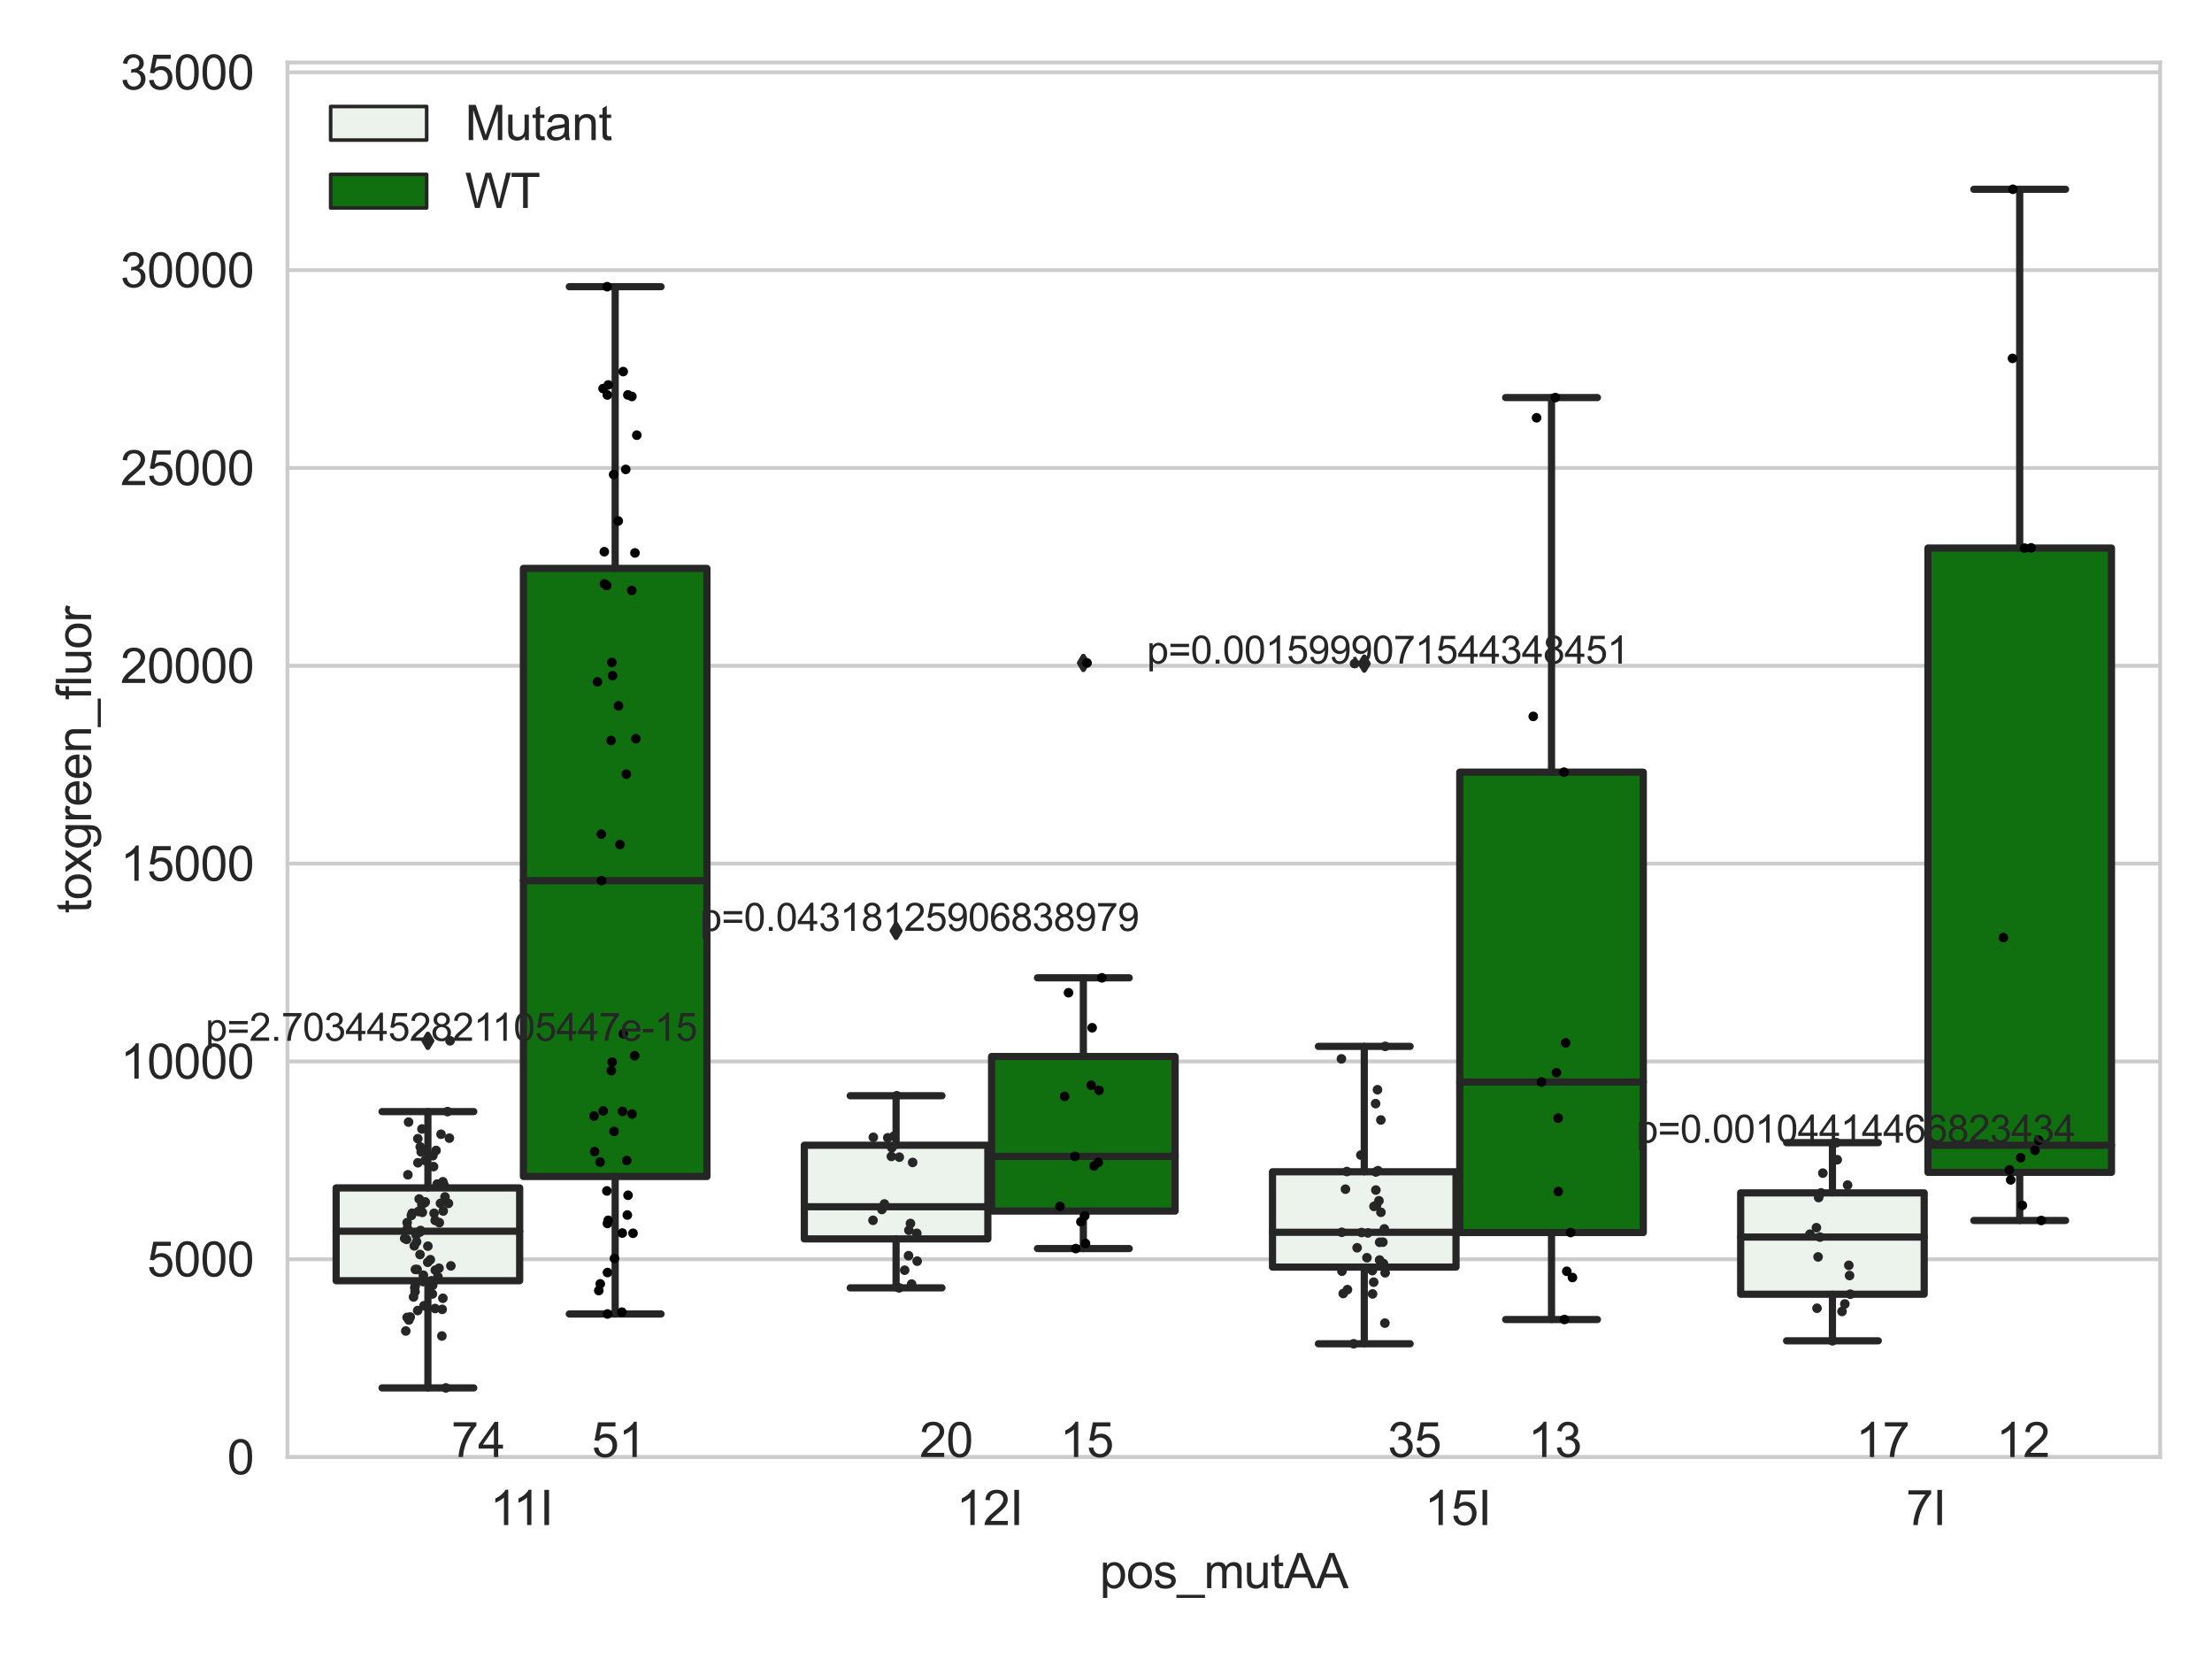 <?xml version="1.0" encoding="utf-8" standalone="no"?>
<!DOCTYPE svg PUBLIC "-//W3C//DTD SVG 1.1//EN"
  "http://www.w3.org/Graphics/SVG/1.1/DTD/svg11.dtd">
<svg xmlns:xlink="http://www.w3.org/1999/xlink" width="460.8pt" height="345.6pt" viewBox="0 0 460.8 345.6" xmlns="http://www.w3.org/2000/svg" version="1.1">
 <defs>
  <style type="text/css">*{stroke-linejoin: round; stroke-linecap: butt}</style>
 </defs>
 <g id="figure_1">
  <g id="patch_1">
   <path d="M 0 345.6 
L 460.8 345.6 
L 460.8 0 
L 0 0 
z
" style="fill: #ffffff"/>
  </g>
  <g id="axes_1">
   <g id="patch_2">
    <path d="M 59.881 303.539 
L 450 303.539 
L 450 13.023 
L 59.881 13.023 
z
" style="fill: #ffffff"/>
   </g>
   <g id="matplotlib.axis_1">
    <g id="xtick_1">
     <g id="text_1">
      <!-- 11I -->
      <g style="fill: #262626" transform="translate(102.065 317.697)scale(0.1 -0.1)">
       <defs>
        <path id="ArialMT-31" d="M 2384 0 
L 1822 0 
L 1822 3584 
Q 1619 3391 1289 3197 
Q 959 3003 697 2906 
L 697 3450 
Q 1169 3672 1522 3987 
Q 1875 4303 2022 4600 
L 2384 4600 
L 2384 0 
z
" transform="scale(0.016)"/>
        <path id="ArialMT-49" d="M 597 0 
L 597 4581 
L 1203 4581 
L 1203 0 
L 597 0 
z
" transform="scale(0.016)"/>
       </defs>
       <use xlink:href="#ArialMT-31"/>
       <use xlink:href="#ArialMT-31" x="48.24"/>
       <use xlink:href="#ArialMT-49" x="103.855"/>
      </g>
     </g>
    </g>
    <g id="xtick_2">
     <g id="text_2">
      <!-- 12I -->
      <g style="fill: #262626" transform="translate(199.226 317.697)scale(0.1 -0.1)">
       <defs>
        <path id="ArialMT-32" d="M 3222 541 
L 3222 0 
L 194 0 
Q 188 203 259 391 
Q 375 700 629 1000 
Q 884 1300 1366 1694 
Q 2113 2306 2375 2664 
Q 2638 3022 2638 3341 
Q 2638 3675 2398 3904 
Q 2159 4134 1775 4134 
Q 1369 4134 1125 3890 
Q 881 3647 878 3216 
L 300 3275 
Q 359 3922 746 4261 
Q 1134 4600 1788 4600 
Q 2447 4600 2831 4234 
Q 3216 3869 3216 3328 
Q 3216 3053 3103 2787 
Q 2991 2522 2730 2228 
Q 2469 1934 1863 1422 
Q 1356 997 1212 845 
Q 1069 694 975 541 
L 3222 541 
z
" transform="scale(0.016)"/>
       </defs>
       <use xlink:href="#ArialMT-31"/>
       <use xlink:href="#ArialMT-32" x="55.615"/>
       <use xlink:href="#ArialMT-49" x="111.23"/>
      </g>
     </g>
    </g>
    <g id="xtick_3">
     <g id="text_3">
      <!-- 15I -->
      <g style="fill: #262626" transform="translate(296.755 317.697)scale(0.1 -0.1)">
       <defs>
        <path id="ArialMT-35" d="M 266 1200 
L 856 1250 
Q 922 819 1161 601 
Q 1400 384 1738 384 
Q 2144 384 2425 690 
Q 2706 997 2706 1503 
Q 2706 1984 2436 2262 
Q 2166 2541 1728 2541 
Q 1456 2541 1237 2417 
Q 1019 2294 894 2097 
L 366 2166 
L 809 4519 
L 3088 4519 
L 3088 3981 
L 1259 3981 
L 1013 2750 
Q 1425 3038 1878 3038 
Q 2478 3038 2890 2622 
Q 3303 2206 3303 1553 
Q 3303 931 2941 478 
Q 2500 -78 1738 -78 
Q 1113 -78 717 272 
Q 322 622 266 1200 
z
" transform="scale(0.016)"/>
       </defs>
       <use xlink:href="#ArialMT-31"/>
       <use xlink:href="#ArialMT-35" x="55.615"/>
       <use xlink:href="#ArialMT-49" x="111.23"/>
      </g>
     </g>
    </g>
    <g id="xtick_4">
     <g id="text_4">
      <!-- 7I -->
      <g style="fill: #262626" transform="translate(397.066 317.697)scale(0.1 -0.1)">
       <defs>
        <path id="ArialMT-37" d="M 303 3981 
L 303 4522 
L 3269 4522 
L 3269 4084 
Q 2831 3619 2401 2847 
Q 1972 2075 1738 1259 
Q 1569 684 1522 0 
L 944 0 
Q 953 541 1156 1306 
Q 1359 2072 1739 2783 
Q 2119 3494 2547 3981 
L 303 3981 
z
" transform="scale(0.016)"/>
       </defs>
       <use xlink:href="#ArialMT-37"/>
       <use xlink:href="#ArialMT-49" x="55.615"/>
      </g>
     </g>
    </g>
    <g id="text_5">
     <!-- pos_mutAA -->
     <g style="fill: #262626" transform="translate(229.095 330.842)scale(0.1 -0.1)">
      <defs>
       <path id="ArialMT-70" d="M 422 -1272 
L 422 3319 
L 934 3319 
L 934 2888 
Q 1116 3141 1344 3267 
Q 1572 3394 1897 3394 
Q 2322 3394 2647 3175 
Q 2972 2956 3137 2557 
Q 3303 2159 3303 1684 
Q 3303 1175 3120 767 
Q 2938 359 2589 142 
Q 2241 -75 1856 -75 
Q 1575 -75 1351 44 
Q 1128 163 984 344 
L 984 -1272 
L 422 -1272 
z
M 931 1641 
Q 931 1000 1190 694 
Q 1450 388 1819 388 
Q 2194 388 2461 705 
Q 2728 1022 2728 1688 
Q 2728 2322 2467 2637 
Q 2206 2953 1844 2953 
Q 1484 2953 1207 2617 
Q 931 2281 931 1641 
z
" transform="scale(0.016)"/>
       <path id="ArialMT-6f" d="M 213 1659 
Q 213 2581 725 3025 
Q 1153 3394 1769 3394 
Q 2453 3394 2887 2945 
Q 3322 2497 3322 1706 
Q 3322 1066 3130 698 
Q 2938 331 2570 128 
Q 2203 -75 1769 -75 
Q 1072 -75 642 372 
Q 213 819 213 1659 
z
M 791 1659 
Q 791 1022 1069 705 
Q 1347 388 1769 388 
Q 2188 388 2466 706 
Q 2744 1025 2744 1678 
Q 2744 2294 2464 2611 
Q 2184 2928 1769 2928 
Q 1347 2928 1069 2612 
Q 791 2297 791 1659 
z
" transform="scale(0.016)"/>
       <path id="ArialMT-73" d="M 197 991 
L 753 1078 
Q 800 744 1014 566 
Q 1228 388 1613 388 
Q 2000 388 2187 545 
Q 2375 703 2375 916 
Q 2375 1106 2209 1216 
Q 2094 1291 1634 1406 
Q 1016 1563 777 1677 
Q 538 1791 414 1992 
Q 291 2194 291 2438 
Q 291 2659 392 2848 
Q 494 3038 669 3163 
Q 800 3259 1026 3326 
Q 1253 3394 1513 3394 
Q 1903 3394 2198 3281 
Q 2494 3169 2634 2976 
Q 2775 2784 2828 2463 
L 2278 2388 
Q 2241 2644 2061 2787 
Q 1881 2931 1553 2931 
Q 1166 2931 1000 2803 
Q 834 2675 834 2503 
Q 834 2394 903 2306 
Q 972 2216 1119 2156 
Q 1203 2125 1616 2013 
Q 2213 1853 2448 1751 
Q 2684 1650 2818 1456 
Q 2953 1263 2953 975 
Q 2953 694 2789 445 
Q 2625 197 2315 61 
Q 2006 -75 1616 -75 
Q 969 -75 630 194 
Q 291 463 197 991 
z
" transform="scale(0.016)"/>
       <path id="ArialMT-5f" d="M -97 -1272 
L -97 -866 
L 3631 -866 
L 3631 -1272 
L -97 -1272 
z
" transform="scale(0.016)"/>
       <path id="ArialMT-6d" d="M 422 0 
L 422 3319 
L 925 3319 
L 925 2853 
Q 1081 3097 1340 3245 
Q 1600 3394 1931 3394 
Q 2300 3394 2536 3241 
Q 2772 3088 2869 2813 
Q 3263 3394 3894 3394 
Q 4388 3394 4653 3120 
Q 4919 2847 4919 2278 
L 4919 0 
L 4359 0 
L 4359 2091 
Q 4359 2428 4304 2576 
Q 4250 2725 4106 2815 
Q 3963 2906 3769 2906 
Q 3419 2906 3187 2673 
Q 2956 2441 2956 1928 
L 2956 0 
L 2394 0 
L 2394 2156 
Q 2394 2531 2256 2718 
Q 2119 2906 1806 2906 
Q 1569 2906 1367 2781 
Q 1166 2656 1075 2415 
Q 984 2175 984 1722 
L 984 0 
L 422 0 
z
" transform="scale(0.016)"/>
       <path id="ArialMT-75" d="M 2597 0 
L 2597 488 
Q 2209 -75 1544 -75 
Q 1250 -75 995 37 
Q 741 150 617 320 
Q 494 491 444 738 
Q 409 903 409 1263 
L 409 3319 
L 972 3319 
L 972 1478 
Q 972 1038 1006 884 
Q 1059 663 1231 536 
Q 1403 409 1656 409 
Q 1909 409 2131 539 
Q 2353 669 2445 892 
Q 2538 1116 2538 1541 
L 2538 3319 
L 3100 3319 
L 3100 0 
L 2597 0 
z
" transform="scale(0.016)"/>
       <path id="ArialMT-74" d="M 1650 503 
L 1731 6 
Q 1494 -44 1306 -44 
Q 1000 -44 831 53 
Q 663 150 594 308 
Q 525 466 525 972 
L 525 2881 
L 113 2881 
L 113 3319 
L 525 3319 
L 525 4141 
L 1084 4478 
L 1084 3319 
L 1650 3319 
L 1650 2881 
L 1084 2881 
L 1084 941 
Q 1084 700 1114 631 
Q 1144 563 1211 522 
Q 1278 481 1403 481 
Q 1497 481 1650 503 
z
" transform="scale(0.016)"/>
       <path id="ArialMT-41" d="M -9 0 
L 1750 4581 
L 2403 4581 
L 4278 0 
L 3588 0 
L 3053 1388 
L 1138 1388 
L 634 0 
L -9 0 
z
M 1313 1881 
L 2866 1881 
L 2388 3150 
Q 2169 3728 2063 4100 
Q 1975 3659 1816 3225 
L 1313 1881 
z
" transform="scale(0.016)"/>
      </defs>
      <use xlink:href="#ArialMT-70"/>
      <use xlink:href="#ArialMT-6f" x="55.615"/>
      <use xlink:href="#ArialMT-73" x="111.23"/>
      <use xlink:href="#ArialMT-5f" x="161.23"/>
      <use xlink:href="#ArialMT-6d" x="216.846"/>
      <use xlink:href="#ArialMT-75" x="300.146"/>
      <use xlink:href="#ArialMT-74" x="355.762"/>
      <use xlink:href="#ArialMT-41" x="383.545"/>
      <use xlink:href="#ArialMT-41" x="450.244"/>
     </g>
    </g>
   </g>
   <g id="matplotlib.axis_2">
    <g id="ytick_1">
     <g id="line2d_1">
      <path d="M 59.881 303.539 
L 450 303.539 
" clip-path="url(#pd1f5d6ff93)" style="fill: none; stroke: #cccccc; stroke-width: 0.8; stroke-linecap: round"/>
     </g>
     <g id="text_6">
      <!-- 0 -->
      <g style="fill: #262626" transform="translate(47.32 307.118)scale(0.1 -0.1)">
       <defs>
        <path id="ArialMT-30" d="M 266 2259 
Q 266 3072 433 3567 
Q 600 4063 929 4331 
Q 1259 4600 1759 4600 
Q 2128 4600 2406 4451 
Q 2684 4303 2865 4023 
Q 3047 3744 3150 3342 
Q 3253 2941 3253 2259 
Q 3253 1453 3087 958 
Q 2922 463 2592 192 
Q 2263 -78 1759 -78 
Q 1097 -78 719 397 
Q 266 969 266 2259 
z
M 844 2259 
Q 844 1131 1108 757 
Q 1372 384 1759 384 
Q 2147 384 2411 759 
Q 2675 1134 2675 2259 
Q 2675 3391 2411 3762 
Q 2147 4134 1753 4134 
Q 1366 4134 1134 3806 
Q 844 3388 844 2259 
z
" transform="scale(0.016)"/>
       </defs>
       <use xlink:href="#ArialMT-30"/>
      </g>
     </g>
    </g>
    <g id="ytick_2">
     <g id="line2d_2">
      <path d="M 59.881 262.328 
L 450 262.328 
" clip-path="url(#pd1f5d6ff93)" style="fill: none; stroke: #cccccc; stroke-width: 0.8; stroke-linecap: round"/>
     </g>
     <g id="text_7">
      <!-- 5000 -->
      <g style="fill: #262626" transform="translate(30.637 265.906)scale(0.1 -0.1)">
       <use xlink:href="#ArialMT-35"/>
       <use xlink:href="#ArialMT-30" x="55.615"/>
       <use xlink:href="#ArialMT-30" x="111.23"/>
       <use xlink:href="#ArialMT-30" x="166.846"/>
      </g>
     </g>
    </g>
    <g id="ytick_3">
     <g id="line2d_3">
      <path d="M 59.881 221.116 
L 450 221.116 
" clip-path="url(#pd1f5d6ff93)" style="fill: none; stroke: #cccccc; stroke-width: 0.8; stroke-linecap: round"/>
     </g>
     <g id="text_8">
      <!-- 10000 -->
      <g style="fill: #262626" transform="translate(25.077 224.695)scale(0.1 -0.1)">
       <use xlink:href="#ArialMT-31"/>
       <use xlink:href="#ArialMT-30" x="55.615"/>
       <use xlink:href="#ArialMT-30" x="111.23"/>
       <use xlink:href="#ArialMT-30" x="166.846"/>
       <use xlink:href="#ArialMT-30" x="222.461"/>
      </g>
     </g>
    </g>
    <g id="ytick_4">
     <g id="line2d_4">
      <path d="M 59.881 179.905 
L 450 179.905 
" clip-path="url(#pd1f5d6ff93)" style="fill: none; stroke: #cccccc; stroke-width: 0.8; stroke-linecap: round"/>
     </g>
     <g id="text_9">
      <!-- 15000 -->
      <g style="fill: #262626" transform="translate(25.077 183.484)scale(0.1 -0.1)">
       <use xlink:href="#ArialMT-31"/>
       <use xlink:href="#ArialMT-35" x="55.615"/>
       <use xlink:href="#ArialMT-30" x="111.23"/>
       <use xlink:href="#ArialMT-30" x="166.846"/>
       <use xlink:href="#ArialMT-30" x="222.461"/>
      </g>
     </g>
    </g>
    <g id="ytick_5">
     <g id="line2d_5">
      <path d="M 59.881 138.694 
L 450 138.694 
" clip-path="url(#pd1f5d6ff93)" style="fill: none; stroke: #cccccc; stroke-width: 0.8; stroke-linecap: round"/>
     </g>
     <g id="text_10">
      <!-- 20000 -->
      <g style="fill: #262626" transform="translate(25.077 142.273)scale(0.1 -0.1)">
       <use xlink:href="#ArialMT-32"/>
       <use xlink:href="#ArialMT-30" x="55.615"/>
       <use xlink:href="#ArialMT-30" x="111.23"/>
       <use xlink:href="#ArialMT-30" x="166.846"/>
       <use xlink:href="#ArialMT-30" x="222.461"/>
      </g>
     </g>
    </g>
    <g id="ytick_6">
     <g id="line2d_6">
      <path d="M 59.881 97.483 
L 450 97.483 
" clip-path="url(#pd1f5d6ff93)" style="fill: none; stroke: #cccccc; stroke-width: 0.8; stroke-linecap: round"/>
     </g>
     <g id="text_11">
      <!-- 25000 -->
      <g style="fill: #262626" transform="translate(25.077 101.062)scale(0.1 -0.1)">
       <use xlink:href="#ArialMT-32"/>
       <use xlink:href="#ArialMT-35" x="55.615"/>
       <use xlink:href="#ArialMT-30" x="111.23"/>
       <use xlink:href="#ArialMT-30" x="166.846"/>
       <use xlink:href="#ArialMT-30" x="222.461"/>
      </g>
     </g>
    </g>
    <g id="ytick_7">
     <g id="line2d_7">
      <path d="M 59.881 56.272 
L 450 56.272 
" clip-path="url(#pd1f5d6ff93)" style="fill: none; stroke: #cccccc; stroke-width: 0.8; stroke-linecap: round"/>
     </g>
     <g id="text_12">
      <!-- 30000 -->
      <g style="fill: #262626" transform="translate(25.077 59.851)scale(0.1 -0.1)">
       <defs>
        <path id="ArialMT-33" d="M 269 1209 
L 831 1284 
Q 928 806 1161 595 
Q 1394 384 1728 384 
Q 2125 384 2398 659 
Q 2672 934 2672 1341 
Q 2672 1728 2419 1979 
Q 2166 2231 1775 2231 
Q 1616 2231 1378 2169 
L 1441 2663 
Q 1497 2656 1531 2656 
Q 1891 2656 2178 2843 
Q 2466 3031 2466 3422 
Q 2466 3731 2256 3934 
Q 2047 4138 1716 4138 
Q 1388 4138 1169 3931 
Q 950 3725 888 3313 
L 325 3413 
Q 428 3978 793 4289 
Q 1159 4600 1703 4600 
Q 2078 4600 2393 4439 
Q 2709 4278 2876 4000 
Q 3044 3722 3044 3409 
Q 3044 3113 2884 2869 
Q 2725 2625 2413 2481 
Q 2819 2388 3044 2092 
Q 3269 1797 3269 1353 
Q 3269 753 2831 336 
Q 2394 -81 1725 -81 
Q 1122 -81 723 278 
Q 325 638 269 1209 
z
" transform="scale(0.016)"/>
       </defs>
       <use xlink:href="#ArialMT-33"/>
       <use xlink:href="#ArialMT-30" x="55.615"/>
       <use xlink:href="#ArialMT-30" x="111.23"/>
       <use xlink:href="#ArialMT-30" x="166.846"/>
       <use xlink:href="#ArialMT-30" x="222.461"/>
      </g>
     </g>
    </g>
    <g id="ytick_8">
     <g id="line2d_8">
      <path d="M 59.881 15.061 
L 450 15.061 
" clip-path="url(#pd1f5d6ff93)" style="fill: none; stroke: #cccccc; stroke-width: 0.8; stroke-linecap: round"/>
     </g>
     <g id="text_13">
      <!-- 35000 -->
      <g style="fill: #262626" transform="translate(25.077 18.639)scale(0.1 -0.1)">
       <use xlink:href="#ArialMT-33"/>
       <use xlink:href="#ArialMT-35" x="55.615"/>
       <use xlink:href="#ArialMT-30" x="111.23"/>
       <use xlink:href="#ArialMT-30" x="166.846"/>
       <use xlink:href="#ArialMT-30" x="222.461"/>
      </g>
     </g>
    </g>
    <g id="text_14">
     <!-- toxgreen_fluor -->
     <g style="fill: #262626" transform="translate(18.972 190.243)rotate(-90)scale(0.1 -0.1)">
      <defs>
       <path id="ArialMT-78" d="M 47 0 
L 1259 1725 
L 138 3319 
L 841 3319 
L 1350 2541 
Q 1494 2319 1581 2169 
Q 1719 2375 1834 2534 
L 2394 3319 
L 3066 3319 
L 1919 1756 
L 3153 0 
L 2463 0 
L 1781 1031 
L 1600 1309 
L 728 0 
L 47 0 
z
" transform="scale(0.016)"/>
       <path id="ArialMT-67" d="M 319 -275 
L 866 -356 
Q 900 -609 1056 -725 
Q 1266 -881 1628 -881 
Q 2019 -881 2231 -725 
Q 2444 -569 2519 -288 
Q 2563 -116 2559 434 
Q 2191 0 1641 0 
Q 956 0 581 494 
Q 206 988 206 1678 
Q 206 2153 378 2554 
Q 550 2956 876 3175 
Q 1203 3394 1644 3394 
Q 2231 3394 2613 2919 
L 2613 3319 
L 3131 3319 
L 3131 450 
Q 3131 -325 2973 -648 
Q 2816 -972 2473 -1159 
Q 2131 -1347 1631 -1347 
Q 1038 -1347 672 -1080 
Q 306 -813 319 -275 
z
M 784 1719 
Q 784 1066 1043 766 
Q 1303 466 1694 466 
Q 2081 466 2343 764 
Q 2606 1063 2606 1700 
Q 2606 2309 2336 2618 
Q 2066 2928 1684 2928 
Q 1309 2928 1046 2623 
Q 784 2319 784 1719 
z
" transform="scale(0.016)"/>
       <path id="ArialMT-72" d="M 416 0 
L 416 3319 
L 922 3319 
L 922 2816 
Q 1116 3169 1280 3281 
Q 1444 3394 1641 3394 
Q 1925 3394 2219 3213 
L 2025 2691 
Q 1819 2813 1613 2813 
Q 1428 2813 1281 2702 
Q 1134 2591 1072 2394 
Q 978 2094 978 1738 
L 978 0 
L 416 0 
z
" transform="scale(0.016)"/>
       <path id="ArialMT-65" d="M 2694 1069 
L 3275 997 
Q 3138 488 2766 206 
Q 2394 -75 1816 -75 
Q 1088 -75 661 373 
Q 234 822 234 1631 
Q 234 2469 665 2931 
Q 1097 3394 1784 3394 
Q 2450 3394 2872 2941 
Q 3294 2488 3294 1666 
Q 3294 1616 3291 1516 
L 816 1516 
Q 847 969 1125 678 
Q 1403 388 1819 388 
Q 2128 388 2347 550 
Q 2566 713 2694 1069 
z
M 847 1978 
L 2700 1978 
Q 2663 2397 2488 2606 
Q 2219 2931 1791 2931 
Q 1403 2931 1139 2672 
Q 875 2413 847 1978 
z
" transform="scale(0.016)"/>
       <path id="ArialMT-6e" d="M 422 0 
L 422 3319 
L 928 3319 
L 928 2847 
Q 1294 3394 1984 3394 
Q 2284 3394 2536 3286 
Q 2788 3178 2913 3003 
Q 3038 2828 3088 2588 
Q 3119 2431 3119 2041 
L 3119 0 
L 2556 0 
L 2556 2019 
Q 2556 2363 2490 2533 
Q 2425 2703 2258 2804 
Q 2091 2906 1866 2906 
Q 1506 2906 1245 2678 
Q 984 2450 984 1813 
L 984 0 
L 422 0 
z
" transform="scale(0.016)"/>
       <path id="ArialMT-66" d="M 556 0 
L 556 2881 
L 59 2881 
L 59 3319 
L 556 3319 
L 556 3672 
Q 556 4006 616 4169 
Q 697 4388 901 4523 
Q 1106 4659 1475 4659 
Q 1713 4659 2000 4603 
L 1916 4113 
Q 1741 4144 1584 4144 
Q 1328 4144 1222 4034 
Q 1116 3925 1116 3625 
L 1116 3319 
L 1763 3319 
L 1763 2881 
L 1116 2881 
L 1116 0 
L 556 0 
z
" transform="scale(0.016)"/>
       <path id="ArialMT-6c" d="M 409 0 
L 409 4581 
L 972 4581 
L 972 0 
L 409 0 
z
" transform="scale(0.016)"/>
      </defs>
      <use xlink:href="#ArialMT-74"/>
      <use xlink:href="#ArialMT-6f" x="27.783"/>
      <use xlink:href="#ArialMT-78" x="83.398"/>
      <use xlink:href="#ArialMT-67" x="133.398"/>
      <use xlink:href="#ArialMT-72" x="189.014"/>
      <use xlink:href="#ArialMT-65" x="222.314"/>
      <use xlink:href="#ArialMT-65" x="277.93"/>
      <use xlink:href="#ArialMT-6e" x="333.545"/>
      <use xlink:href="#ArialMT-5f" x="389.16"/>
      <use xlink:href="#ArialMT-66" x="444.775"/>
      <use xlink:href="#ArialMT-6c" x="472.559"/>
      <use xlink:href="#ArialMT-75" x="494.775"/>
      <use xlink:href="#ArialMT-6f" x="550.391"/>
      <use xlink:href="#ArialMT-72" x="606.006"/>
     </g>
    </g>
   </g>
   <g id="patch_3">
    <path d="M 70.024 266.793 
L 108.256 266.793 
L 108.256 247.462 
L 70.024 247.462 
L 70.024 266.793 
z
" clip-path="url(#pd1f5d6ff93)" style="fill: #ecf2ec; stroke: #262626; stroke-width: 1.5; stroke-linejoin: miter"/>
   </g>
   <g id="patch_4">
    <path d="M 109.036 245.084 
L 147.268 245.084 
L 147.268 118.41 
L 109.036 118.41 
L 109.036 245.084 
z
" clip-path="url(#pd1f5d6ff93)" style="fill: #107010; stroke: #262626; stroke-width: 1.5; stroke-linejoin: miter"/>
   </g>
   <g id="patch_5">
    <path d="M 167.554 258.089 
L 205.786 258.089 
L 205.786 238.573 
L 167.554 238.573 
L 167.554 258.089 
z
" clip-path="url(#pd1f5d6ff93)" style="fill: #ecf2ec; stroke: #262626; stroke-width: 1.5; stroke-linejoin: miter"/>
   </g>
   <g id="patch_6">
    <path d="M 206.566 252.29 
L 244.798 252.29 
L 244.798 220.085 
L 206.566 220.085 
L 206.566 252.29 
z
" clip-path="url(#pd1f5d6ff93)" style="fill: #107010; stroke: #262626; stroke-width: 1.5; stroke-linejoin: miter"/>
   </g>
   <g id="patch_7">
    <path d="M 265.084 263.955 
L 303.315 263.955 
L 303.315 244.099 
L 265.084 244.099 
L 265.084 263.955 
z
" clip-path="url(#pd1f5d6ff93)" style="fill: #ecf2ec; stroke: #262626; stroke-width: 1.5; stroke-linejoin: miter"/>
   </g>
   <g id="patch_8">
    <path d="M 304.096 256.761 
L 342.327 256.761 
L 342.327 160.854 
L 304.096 160.854 
L 304.096 256.761 
z
" clip-path="url(#pd1f5d6ff93)" style="fill: #107010; stroke: #262626; stroke-width: 1.5; stroke-linejoin: miter"/>
   </g>
   <g id="patch_9">
    <path d="M 362.613 269.608 
L 400.845 269.608 
L 400.845 248.495 
L 362.613 248.495 
L 362.613 269.608 
z
" clip-path="url(#pd1f5d6ff93)" style="fill: #ecf2ec; stroke: #262626; stroke-width: 1.5; stroke-linejoin: miter"/>
   </g>
   <g id="patch_10">
    <path d="M 401.625 244.224 
L 439.857 244.224 
L 439.857 114.168 
L 401.625 114.168 
L 401.625 244.224 
z
" clip-path="url(#pd1f5d6ff93)" style="fill: #107010; stroke: #262626; stroke-width: 1.5; stroke-linejoin: miter"/>
   </g>
   <g id="patch_11">
    <path d="M 108.646 303.539 
L 108.646 303.539 
L 108.646 303.539 
L 108.646 303.539 
z
" clip-path="url(#pd1f5d6ff93)" style="fill: #ecf2ec; stroke: #262626; stroke-width: 0.75; stroke-linejoin: miter"/>
   </g>
   <g id="patch_12">
    <path d="M 108.646 303.539 
L 108.646 303.539 
L 108.646 303.539 
L 108.646 303.539 
z
" clip-path="url(#pd1f5d6ff93)" style="fill: #107010; stroke: #262626; stroke-width: 0.75; stroke-linejoin: miter"/>
   </g>
   <g id="PathCollection_1"/>
   <g id="PathCollection_2"/>
   <g id="line2d_9">
    <path d="M 89.14 266.793 
L 89.14 289.129 
" clip-path="url(#pd1f5d6ff93)" style="fill: none; stroke: #262626; stroke-width: 1.5; stroke-linecap: round"/>
   </g>
   <g id="line2d_10">
    <path d="M 89.14 247.462 
L 89.14 231.565 
" clip-path="url(#pd1f5d6ff93)" style="fill: none; stroke: #262626; stroke-width: 1.5; stroke-linecap: round"/>
   </g>
   <g id="line2d_11">
    <path d="M 79.582 289.129 
L 98.698 289.129 
" clip-path="url(#pd1f5d6ff93)" style="fill: none; stroke: #262626; stroke-width: 1.5; stroke-linecap: round"/>
   </g>
   <g id="line2d_12">
    <path d="M 79.582 231.565 
L 98.698 231.565 
" clip-path="url(#pd1f5d6ff93)" style="fill: none; stroke: #262626; stroke-width: 1.5; stroke-linecap: round"/>
   </g>
   <g id="line2d_13">
    <defs>
     <path id="m0524f9ed37" d="M -0 1.414 
L 0.849 0 
L 0 -1.414 
L -0.849 -0 
z
" style="stroke: #262626; stroke-linejoin: miter"/>
    </defs>
    <g clip-path="url(#pd1f5d6ff93)">
     <use xlink:href="#m0524f9ed37" x="89.14" y="216.821" style="fill: #262626; stroke: #262626; stroke-linejoin: miter"/>
    </g>
   </g>
   <g id="line2d_14">
    <path d="M 128.152 245.084 
L 128.152 273.724 
" clip-path="url(#pd1f5d6ff93)" style="fill: none; stroke: #262626; stroke-width: 1.5; stroke-linecap: round"/>
   </g>
   <g id="line2d_15">
    <path d="M 128.152 118.41 
L 128.152 59.725 
" clip-path="url(#pd1f5d6ff93)" style="fill: none; stroke: #262626; stroke-width: 1.5; stroke-linecap: round"/>
   </g>
   <g id="line2d_16">
    <path d="M 118.594 273.724 
L 137.71 273.724 
" clip-path="url(#pd1f5d6ff93)" style="fill: none; stroke: #262626; stroke-width: 1.5; stroke-linecap: round"/>
   </g>
   <g id="line2d_17">
    <path d="M 118.594 59.725 
L 137.71 59.725 
" clip-path="url(#pd1f5d6ff93)" style="fill: none; stroke: #262626; stroke-width: 1.5; stroke-linecap: round"/>
   </g>
   <g id="line2d_18"/>
   <g id="line2d_19">
    <path d="M 186.67 258.089 
L 186.67 268.285 
" clip-path="url(#pd1f5d6ff93)" style="fill: none; stroke: #262626; stroke-width: 1.5; stroke-linecap: round"/>
   </g>
   <g id="line2d_20">
    <path d="M 186.67 238.573 
L 186.67 228.263 
" clip-path="url(#pd1f5d6ff93)" style="fill: none; stroke: #262626; stroke-width: 1.5; stroke-linecap: round"/>
   </g>
   <g id="line2d_21">
    <path d="M 177.112 268.285 
L 196.228 268.285 
" clip-path="url(#pd1f5d6ff93)" style="fill: none; stroke: #262626; stroke-width: 1.5; stroke-linecap: round"/>
   </g>
   <g id="line2d_22">
    <path d="M 177.112 228.263 
L 196.228 228.263 
" clip-path="url(#pd1f5d6ff93)" style="fill: none; stroke: #262626; stroke-width: 1.5; stroke-linecap: round"/>
   </g>
   <g id="line2d_23">
    <g clip-path="url(#pd1f5d6ff93)">
     <use xlink:href="#m0524f9ed37" x="186.67" y="193.921" style="fill: #262626; stroke: #262626; stroke-linejoin: miter"/>
    </g>
   </g>
   <g id="line2d_24">
    <path d="M 225.682 252.29 
L 225.682 260.1 
" clip-path="url(#pd1f5d6ff93)" style="fill: none; stroke: #262626; stroke-width: 1.5; stroke-linecap: round"/>
   </g>
   <g id="line2d_25">
    <path d="M 225.682 220.085 
L 225.682 203.699 
" clip-path="url(#pd1f5d6ff93)" style="fill: none; stroke: #262626; stroke-width: 1.5; stroke-linecap: round"/>
   </g>
   <g id="line2d_26">
    <path d="M 216.124 260.1 
L 235.24 260.1 
" clip-path="url(#pd1f5d6ff93)" style="fill: none; stroke: #262626; stroke-width: 1.5; stroke-linecap: round"/>
   </g>
   <g id="line2d_27">
    <path d="M 216.124 203.699 
L 235.24 203.699 
" clip-path="url(#pd1f5d6ff93)" style="fill: none; stroke: #262626; stroke-width: 1.5; stroke-linecap: round"/>
   </g>
   <g id="line2d_28">
    <g clip-path="url(#pd1f5d6ff93)">
     <use xlink:href="#m0524f9ed37" x="225.682" y="138.104" style="fill: #262626; stroke: #262626; stroke-linejoin: miter"/>
    </g>
   </g>
   <g id="line2d_29">
    <path d="M 284.2 263.955 
L 284.2 279.932 
" clip-path="url(#pd1f5d6ff93)" style="fill: none; stroke: #262626; stroke-width: 1.5; stroke-linecap: round"/>
   </g>
   <g id="line2d_30">
    <path d="M 284.2 244.099 
L 284.2 217.982 
" clip-path="url(#pd1f5d6ff93)" style="fill: none; stroke: #262626; stroke-width: 1.5; stroke-linecap: round"/>
   </g>
   <g id="line2d_31">
    <path d="M 274.642 279.932 
L 293.757 279.932 
" clip-path="url(#pd1f5d6ff93)" style="fill: none; stroke: #262626; stroke-width: 1.5; stroke-linecap: round"/>
   </g>
   <g id="line2d_32">
    <path d="M 274.642 217.982 
L 293.757 217.982 
" clip-path="url(#pd1f5d6ff93)" style="fill: none; stroke: #262626; stroke-width: 1.5; stroke-linecap: round"/>
   </g>
   <g id="line2d_33">
    <g clip-path="url(#pd1f5d6ff93)">
     <use xlink:href="#m0524f9ed37" x="284.2" y="138.24" style="fill: #262626; stroke: #262626; stroke-linejoin: miter"/>
    </g>
   </g>
   <g id="line2d_34">
    <path d="M 323.211 256.761 
L 323.211 274.877 
" clip-path="url(#pd1f5d6ff93)" style="fill: none; stroke: #262626; stroke-width: 1.5; stroke-linecap: round"/>
   </g>
   <g id="line2d_35">
    <path d="M 323.211 160.854 
L 323.211 82.819 
" clip-path="url(#pd1f5d6ff93)" style="fill: none; stroke: #262626; stroke-width: 1.5; stroke-linecap: round"/>
   </g>
   <g id="line2d_36">
    <path d="M 313.653 274.877 
L 332.769 274.877 
" clip-path="url(#pd1f5d6ff93)" style="fill: none; stroke: #262626; stroke-width: 1.5; stroke-linecap: round"/>
   </g>
   <g id="line2d_37">
    <path d="M 313.653 82.819 
L 332.769 82.819 
" clip-path="url(#pd1f5d6ff93)" style="fill: none; stroke: #262626; stroke-width: 1.5; stroke-linecap: round"/>
   </g>
   <g id="line2d_38"/>
   <g id="line2d_39">
    <path d="M 381.729 269.608 
L 381.729 279.314 
" clip-path="url(#pd1f5d6ff93)" style="fill: none; stroke: #262626; stroke-width: 1.5; stroke-linecap: round"/>
   </g>
   <g id="line2d_40">
    <path d="M 381.729 248.495 
L 381.729 238.037 
" clip-path="url(#pd1f5d6ff93)" style="fill: none; stroke: #262626; stroke-width: 1.5; stroke-linecap: round"/>
   </g>
   <g id="line2d_41">
    <path d="M 372.171 279.314 
L 391.287 279.314 
" clip-path="url(#pd1f5d6ff93)" style="fill: none; stroke: #262626; stroke-width: 1.5; stroke-linecap: round"/>
   </g>
   <g id="line2d_42">
    <path d="M 372.171 238.037 
L 391.287 238.037 
" clip-path="url(#pd1f5d6ff93)" style="fill: none; stroke: #262626; stroke-width: 1.5; stroke-linecap: round"/>
   </g>
   <g id="line2d_43"/>
   <g id="line2d_44">
    <path d="M 420.741 244.224 
L 420.741 254.248 
" clip-path="url(#pd1f5d6ff93)" style="fill: none; stroke: #262626; stroke-width: 1.5; stroke-linecap: round"/>
   </g>
   <g id="line2d_45">
    <path d="M 420.741 114.168 
L 420.741 39.434 
" clip-path="url(#pd1f5d6ff93)" style="fill: none; stroke: #262626; stroke-width: 1.5; stroke-linecap: round"/>
   </g>
   <g id="line2d_46">
    <path d="M 411.183 254.248 
L 430.299 254.248 
" clip-path="url(#pd1f5d6ff93)" style="fill: none; stroke: #262626; stroke-width: 1.5; stroke-linecap: round"/>
   </g>
   <g id="line2d_47">
    <path d="M 411.183 39.434 
L 430.299 39.434 
" clip-path="url(#pd1f5d6ff93)" style="fill: none; stroke: #262626; stroke-width: 1.5; stroke-linecap: round"/>
   </g>
   <g id="line2d_48"/>
   <g id="line2d_49">
    <path d="M 70.024 256.491 
L 108.256 256.491 
" clip-path="url(#pd1f5d6ff93)" style="fill: none; stroke: #262626; stroke-width: 1.5; stroke-linecap: round"/>
   </g>
   <g id="line2d_50">
    <path d="M 109.036 183.458 
L 147.268 183.458 
" clip-path="url(#pd1f5d6ff93)" style="fill: none; stroke: #262626; stroke-width: 1.5; stroke-linecap: round"/>
   </g>
   <g id="line2d_51">
    <path d="M 167.554 251.384 
L 205.786 251.384 
" clip-path="url(#pd1f5d6ff93)" style="fill: none; stroke: #262626; stroke-width: 1.5; stroke-linecap: round"/>
   </g>
   <g id="line2d_52">
    <path d="M 206.566 240.897 
L 244.798 240.897 
" clip-path="url(#pd1f5d6ff93)" style="fill: none; stroke: #262626; stroke-width: 1.5; stroke-linecap: round"/>
   </g>
   <g id="line2d_53">
    <path d="M 265.084 256.708 
L 303.315 256.708 
" clip-path="url(#pd1f5d6ff93)" style="fill: none; stroke: #262626; stroke-width: 1.5; stroke-linecap: round"/>
   </g>
   <g id="line2d_54">
    <path d="M 304.096 225.401 
L 342.327 225.401 
" clip-path="url(#pd1f5d6ff93)" style="fill: none; stroke: #262626; stroke-width: 1.5; stroke-linecap: round"/>
   </g>
   <g id="line2d_55">
    <path d="M 362.613 257.706 
L 400.845 257.706 
" clip-path="url(#pd1f5d6ff93)" style="fill: none; stroke: #262626; stroke-width: 1.5; stroke-linecap: round"/>
   </g>
   <g id="line2d_56">
    <path d="M 401.625 238.581 
L 439.857 238.581 
" clip-path="url(#pd1f5d6ff93)" style="fill: none; stroke: #262626; stroke-width: 1.5; stroke-linecap: round"/>
   </g>
   <g id="patch_13">
    <path d="M 59.881 303.539 
L 59.881 13.023 
" style="fill: none; stroke: #cccccc; stroke-width: 0.8; stroke-linejoin: miter; stroke-linecap: square"/>
   </g>
   <g id="patch_14">
    <path d="M 450 303.539 
L 450 13.023 
" style="fill: none; stroke: #cccccc; stroke-width: 0.8; stroke-linejoin: miter; stroke-linecap: square"/>
   </g>
   <g id="patch_15">
    <path d="M 59.881 303.539 
L 450 303.539 
" style="fill: none; stroke: #cccccc; stroke-width: 0.8; stroke-linejoin: miter; stroke-linecap: square"/>
   </g>
   <g id="patch_16">
    <path d="M 59.881 13.023 
L 450 13.023 
" style="fill: none; stroke: #cccccc; stroke-width: 0.8; stroke-linejoin: miter; stroke-linecap: square"/>
   </g>
   <g id="PathCollection_3">
    <defs>
     <path id="C0_0_ed1a625425" d="M 0 1 
C 0.265 1 0.52 0.895 0.707 0.707 
C 0.895 0.52 1 0.265 1 -0 
C 1 -0.265 0.895 -0.52 0.707 -0.707 
C 0.52 -0.895 0.265 -1 0 -1 
C -0.265 -1 -0.52 -0.895 -0.707 -0.707 
C -0.895 -0.52 -1 -0.265 -1 0 
C -1 0.265 -0.895 0.52 -0.707 0.707 
C -0.52 0.895 -0.265 1 0 1 
z
"/>
    </defs>
    <g clip-path="url(#pd1f5d6ff93)">
     <use xlink:href="#C0_0_ed1a625425" x="91.758" y="250.685" style="fill: #262626"/>
    </g>
    <g clip-path="url(#pd1f5d6ff93)">
     <use xlink:href="#C0_0_ed1a625425" x="85.177" y="274.977" style="fill: #262626"/>
    </g>
    <g clip-path="url(#pd1f5d6ff93)">
     <use xlink:href="#C0_0_ed1a625425" x="93.613" y="237.097" style="fill: #262626"/>
    </g>
    <g clip-path="url(#pd1f5d6ff93)">
     <use xlink:href="#C0_0_ed1a625425" x="87.74" y="239.965" style="fill: #262626"/>
    </g>
    <g clip-path="url(#pd1f5d6ff93)">
     <use xlink:href="#C0_0_ed1a625425" x="91.222" y="265.969" style="fill: #262626"/>
    </g>
    <g clip-path="url(#pd1f5d6ff93)">
     <use xlink:href="#C0_0_ed1a625425" x="90.178" y="240.759" style="fill: #262626"/>
    </g>
    <g clip-path="url(#pd1f5d6ff93)">
     <use xlink:href="#C0_0_ed1a625425" x="92.488" y="246.837" style="fill: #262626"/>
    </g>
    <g clip-path="url(#pd1f5d6ff93)">
     <use xlink:href="#C0_0_ed1a625425" x="91.457" y="264.194" style="fill: #262626"/>
    </g>
    <g clip-path="url(#pd1f5d6ff93)">
     <use xlink:href="#C0_0_ed1a625425" x="90.682" y="264.595" style="fill: #262626"/>
    </g>
    <g clip-path="url(#pd1f5d6ff93)">
     <use xlink:href="#C0_0_ed1a625425" x="90.132" y="267.756" style="fill: #262626"/>
    </g>
    <g clip-path="url(#pd1f5d6ff93)">
     <use xlink:href="#C0_0_ed1a625425" x="88.132" y="266.979" style="fill: #262626"/>
    </g>
    <g clip-path="url(#pd1f5d6ff93)">
     <use xlink:href="#C0_0_ed1a625425" x="87.324" y="249.771" style="fill: #262626"/>
    </g>
    <g clip-path="url(#pd1f5d6ff93)">
     <use xlink:href="#C0_0_ed1a625425" x="88.485" y="250.532" style="fill: #262626"/>
    </g>
    <g clip-path="url(#pd1f5d6ff93)">
     <use xlink:href="#C0_0_ed1a625425" x="89.647" y="262.415" style="fill: #262626"/>
    </g>
    <g clip-path="url(#pd1f5d6ff93)">
     <use xlink:href="#C0_0_ed1a625425" x="90.317" y="243.028" style="fill: #262626"/>
    </g>
    <g clip-path="url(#pd1f5d6ff93)">
     <use xlink:href="#C0_0_ed1a625425" x="91.075" y="246.659" style="fill: #262626"/>
    </g>
    <g clip-path="url(#pd1f5d6ff93)">
     <use xlink:href="#C0_0_ed1a625425" x="87.88" y="250.956" style="fill: #262626"/>
    </g>
    <g clip-path="url(#pd1f5d6ff93)">
     <use xlink:href="#C0_0_ed1a625425" x="87.154" y="252.376" style="fill: #262626"/>
    </g>
    <g clip-path="url(#pd1f5d6ff93)">
     <use xlink:href="#C0_0_ed1a625425" x="87.542" y="238.916" style="fill: #262626"/>
    </g>
    <g clip-path="url(#pd1f5d6ff93)">
     <use xlink:href="#C0_0_ed1a625425" x="92.258" y="246.442" style="fill: #262626"/>
    </g>
    <g clip-path="url(#pd1f5d6ff93)">
     <use xlink:href="#C0_0_ed1a625425" x="89.859" y="266.806" style="fill: #262626"/>
    </g>
    <g clip-path="url(#pd1f5d6ff93)">
     <use xlink:href="#C0_0_ed1a625425" x="92.881" y="289.129" style="fill: #262626"/>
    </g>
    <g clip-path="url(#pd1f5d6ff93)">
     <use xlink:href="#C0_0_ed1a625425" x="88.011" y="266.755" style="fill: #262626"/>
    </g>
    <g clip-path="url(#pd1f5d6ff93)">
     <use xlink:href="#C0_0_ed1a625425" x="90.637" y="272.586" style="fill: #262626"/>
    </g>
    <g clip-path="url(#pd1f5d6ff93)">
     <use xlink:href="#C0_0_ed1a625425" x="87.494" y="256.651" style="fill: #262626"/>
    </g>
    <g clip-path="url(#pd1f5d6ff93)">
     <use xlink:href="#C0_0_ed1a625425" x="84.809" y="274.444" style="fill: #262626"/>
    </g>
    <g clip-path="url(#pd1f5d6ff93)">
     <use xlink:href="#C0_0_ed1a625425" x="84.704" y="258.186" style="fill: #262626"/>
    </g>
    <g clip-path="url(#pd1f5d6ff93)">
     <use xlink:href="#C0_0_ed1a625425" x="90.43" y="252.749" style="fill: #262626"/>
    </g>
    <g clip-path="url(#pd1f5d6ff93)">
     <use xlink:href="#C0_0_ed1a625425" x="85.697" y="253.203" style="fill: #262626"/>
    </g>
    <g clip-path="url(#pd1f5d6ff93)">
     <use xlink:href="#C0_0_ed1a625425" x="86.893" y="264.458" style="fill: #262626"/>
    </g>
    <g clip-path="url(#pd1f5d6ff93)">
     <use xlink:href="#C0_0_ed1a625425" x="86.399" y="268.265" style="fill: #262626"/>
    </g>
    <g clip-path="url(#pd1f5d6ff93)">
     <use xlink:href="#C0_0_ed1a625425" x="87.057" y="242.229" style="fill: #262626"/>
    </g>
    <g clip-path="url(#pd1f5d6ff93)">
     <use xlink:href="#C0_0_ed1a625425" x="90.662" y="254.235" style="fill: #262626"/>
    </g>
    <g clip-path="url(#pd1f5d6ff93)">
     <use xlink:href="#C0_0_ed1a625425" x="92.053" y="278.312" style="fill: #262626"/>
    </g>
    <g clip-path="url(#pd1f5d6ff93)">
     <use xlink:href="#C0_0_ed1a625425" x="87.015" y="273.008" style="fill: #262626"/>
    </g>
    <g clip-path="url(#pd1f5d6ff93)">
     <use xlink:href="#C0_0_ed1a625425" x="85.113" y="233.753" style="fill: #262626"/>
    </g>
    <g clip-path="url(#pd1f5d6ff93)">
     <use xlink:href="#C0_0_ed1a625425" x="88.545" y="241.744" style="fill: #262626"/>
    </g>
    <g clip-path="url(#pd1f5d6ff93)">
     <use xlink:href="#C0_0_ed1a625425" x="87.899" y="235.187" style="fill: #262626"/>
    </g>
    <g clip-path="url(#pd1f5d6ff93)">
     <use xlink:href="#C0_0_ed1a625425" x="85.862" y="252.733" style="fill: #262626"/>
    </g>
    <g clip-path="url(#pd1f5d6ff93)">
     <use xlink:href="#C0_0_ed1a625425" x="90.839" y="239.656" style="fill: #262626"/>
    </g>
    <g clip-path="url(#pd1f5d6ff93)">
     <use xlink:href="#C0_0_ed1a625425" x="93.229" y="231.565" style="fill: #262626"/>
    </g>
    <g clip-path="url(#pd1f5d6ff93)">
     <use xlink:href="#C0_0_ed1a625425" x="86.788" y="258.685" style="fill: #262626"/>
    </g>
    <g clip-path="url(#pd1f5d6ff93)">
     <use xlink:href="#C0_0_ed1a625425" x="91.876" y="236.284" style="fill: #262626"/>
    </g>
    <g clip-path="url(#pd1f5d6ff93)">
     <use xlink:href="#C0_0_ed1a625425" x="92.696" y="249.335" style="fill: #262626"/>
    </g>
    <g clip-path="url(#pd1f5d6ff93)">
     <use xlink:href="#C0_0_ed1a625425" x="92.327" y="252.276" style="fill: #262626"/>
    </g>
    <g clip-path="url(#pd1f5d6ff93)">
     <use xlink:href="#C0_0_ed1a625425" x="88.196" y="265.653" style="fill: #262626"/>
    </g>
    <g clip-path="url(#pd1f5d6ff93)">
     <use xlink:href="#C0_0_ed1a625425" x="92.113" y="272.76" style="fill: #262626"/>
    </g>
    <g clip-path="url(#pd1f5d6ff93)">
     <use xlink:href="#C0_0_ed1a625425" x="92.26" y="246.185" style="fill: #262626"/>
    </g>
    <g clip-path="url(#pd1f5d6ff93)">
     <use xlink:href="#C0_0_ed1a625425" x="90.075" y="269.56" style="fill: #262626"/>
    </g>
    <g clip-path="url(#pd1f5d6ff93)">
     <use xlink:href="#C0_0_ed1a625425" x="86.506" y="267.825" style="fill: #262626"/>
    </g>
    <g clip-path="url(#pd1f5d6ff93)">
     <use xlink:href="#C0_0_ed1a625425" x="84.531" y="277.271" style="fill: #262626"/>
    </g>
    <g clip-path="url(#pd1f5d6ff93)">
     <use xlink:href="#C0_0_ed1a625425" x="84.97" y="244.73" style="fill: #262626"/>
    </g>
    <g clip-path="url(#pd1f5d6ff93)">
     <use xlink:href="#C0_0_ed1a625425" x="84.869" y="255.895" style="fill: #262626"/>
    </g>
    <g clip-path="url(#pd1f5d6ff93)">
     <use xlink:href="#C0_0_ed1a625425" x="87.046" y="237.207" style="fill: #262626"/>
    </g>
    <g clip-path="url(#pd1f5d6ff93)">
     <use xlink:href="#C0_0_ed1a625425" x="86.536" y="264.454" style="fill: #262626"/>
    </g>
    <g clip-path="url(#pd1f5d6ff93)">
     <use xlink:href="#C0_0_ed1a625425" x="93.757" y="216.821" style="fill: #262626"/>
    </g>
    <g clip-path="url(#pd1f5d6ff93)">
     <use xlink:href="#C0_0_ed1a625425" x="91.521" y="254.699" style="fill: #262626"/>
    </g>
    <g clip-path="url(#pd1f5d6ff93)">
     <use xlink:href="#C0_0_ed1a625425" x="93.925" y="263.709" style="fill: #262626"/>
    </g>
    <g clip-path="url(#pd1f5d6ff93)">
     <use xlink:href="#C0_0_ed1a625425" x="86.455" y="269.102" style="fill: #262626"/>
    </g>
    <g clip-path="url(#pd1f5d6ff93)">
     <use xlink:href="#C0_0_ed1a625425" x="88.577" y="250.386" style="fill: #262626"/>
    </g>
    <g clip-path="url(#pd1f5d6ff93)">
     <use xlink:href="#C0_0_ed1a625425" x="89.133" y="259.597" style="fill: #262626"/>
    </g>
    <g clip-path="url(#pd1f5d6ff93)">
     <use xlink:href="#C0_0_ed1a625425" x="86.299" y="259.531" style="fill: #262626"/>
    </g>
    <g clip-path="url(#pd1f5d6ff93)">
     <use xlink:href="#C0_0_ed1a625425" x="84.818" y="254.692" style="fill: #262626"/>
    </g>
    <g clip-path="url(#pd1f5d6ff93)">
     <use xlink:href="#C0_0_ed1a625425" x="89.105" y="262.957" style="fill: #262626"/>
    </g>
    <g clip-path="url(#pd1f5d6ff93)">
     <use xlink:href="#C0_0_ed1a625425" x="84.301" y="257.979" style="fill: #262626"/>
    </g>
    <g clip-path="url(#pd1f5d6ff93)">
     <use xlink:href="#C0_0_ed1a625425" x="85.459" y="274.359" style="fill: #262626"/>
    </g>
    <g clip-path="url(#pd1f5d6ff93)">
     <use xlink:href="#C0_0_ed1a625425" x="87.98" y="252.56" style="fill: #262626"/>
    </g>
    <g clip-path="url(#pd1f5d6ff93)">
     <use xlink:href="#C0_0_ed1a625425" x="88.325" y="272.002" style="fill: #262626"/>
    </g>
    <g clip-path="url(#pd1f5d6ff93)">
     <use xlink:href="#C0_0_ed1a625425" x="87.498" y="261.337" style="fill: #262626"/>
    </g>
    <g clip-path="url(#pd1f5d6ff93)">
     <use xlink:href="#C0_0_ed1a625425" x="86.147" y="270.182" style="fill: #262626"/>
    </g>
    <g clip-path="url(#pd1f5d6ff93)">
     <use xlink:href="#C0_0_ed1a625425" x="86.696" y="257.269" style="fill: #262626"/>
    </g>
    <g clip-path="url(#pd1f5d6ff93)">
     <use xlink:href="#C0_0_ed1a625425" x="93.415" y="250.692" style="fill: #262626"/>
    </g>
    <g clip-path="url(#pd1f5d6ff93)">
     <use xlink:href="#C0_0_ed1a625425" x="92.257" y="270.452" style="fill: #262626"/>
    </g>
    <g clip-path="url(#pd1f5d6ff93)">
     <use xlink:href="#C0_0_ed1a625425" x="87.607" y="256.33" style="fill: #262626"/>
    </g>
   </g>
   <g id="PathCollection_4">
    <defs>
     <path id="C1_0_9fe065953b" d="M 0 1 
C 0.265 1 0.52 0.895 0.707 0.707 
C 0.895 0.52 1 0.265 1 -0 
C 1 -0.265 0.895 -0.52 0.707 -0.707 
C 0.52 -0.895 0.265 -1 0 -1 
C -0.265 -1 -0.52 -0.895 -0.707 -0.707 
C -0.895 -0.52 -1 -0.265 -1 0 
C -1 0.265 -0.895 0.52 -0.707 0.707 
C -0.52 0.895 -0.265 1 0 1 
z
"/>
    </defs>
    <g clip-path="url(#pd1f5d6ff93)">
     <use xlink:href="#C1_0_9fe065953b" x="126.699" y="254.214"/>
    </g>
    <g clip-path="url(#pd1f5d6ff93)">
     <use xlink:href="#C1_0_9fe065953b" x="124.74" y="268.845"/>
    </g>
    <g clip-path="url(#pd1f5d6ff93)">
     <use xlink:href="#C1_0_9fe065953b" x="127.52" y="221.254"/>
    </g>
    <g clip-path="url(#pd1f5d6ff93)">
     <use xlink:href="#C1_0_9fe065953b" x="131.605" y="123.009"/>
    </g>
    <g clip-path="url(#pd1f5d6ff93)">
     <use xlink:href="#C1_0_9fe065953b" x="125.658" y="231.423"/>
    </g>
    <g clip-path="url(#pd1f5d6ff93)">
     <use xlink:href="#C1_0_9fe065953b" x="125.886" y="114.933"/>
    </g>
    <g clip-path="url(#pd1f5d6ff93)">
     <use xlink:href="#C1_0_9fe065953b" x="131.633" y="82.593"/>
    </g>
    <g clip-path="url(#pd1f5d6ff93)">
     <use xlink:href="#C1_0_9fe065953b" x="130.467" y="161.269"/>
    </g>
    <g clip-path="url(#pd1f5d6ff93)">
     <use xlink:href="#C1_0_9fe065953b" x="127.457" y="138.005"/>
    </g>
    <g clip-path="url(#pd1f5d6ff93)">
     <use xlink:href="#C1_0_9fe065953b" x="132.275" y="115.185"/>
    </g>
    <g clip-path="url(#pd1f5d6ff93)">
     <use xlink:href="#C1_0_9fe065953b" x="129.555" y="273.342"/>
    </g>
    <g clip-path="url(#pd1f5d6ff93)">
     <use xlink:href="#C1_0_9fe065953b" x="131.868" y="256.915"/>
    </g>
    <g clip-path="url(#pd1f5d6ff93)">
     <use xlink:href="#C1_0_9fe065953b" x="125.305" y="183.458"/>
    </g>
    <g clip-path="url(#pd1f5d6ff93)">
     <use xlink:href="#C1_0_9fe065953b" x="124.993" y="242.08"/>
    </g>
    <g clip-path="url(#pd1f5d6ff93)">
     <use xlink:href="#C1_0_9fe065953b" x="125.26" y="173.761"/>
    </g>
    <g clip-path="url(#pd1f5d6ff93)">
     <use xlink:href="#C1_0_9fe065953b" x="126.536" y="254.876"/>
    </g>
    <g clip-path="url(#pd1f5d6ff93)">
     <use xlink:href="#C1_0_9fe065953b" x="126.388" y="121.971"/>
    </g>
    <g clip-path="url(#pd1f5d6ff93)">
     <use xlink:href="#C1_0_9fe065953b" x="127.605" y="140.747"/>
    </g>
    <g clip-path="url(#pd1f5d6ff93)">
     <use xlink:href="#C1_0_9fe065953b" x="127.346" y="223.043"/>
    </g>
    <g clip-path="url(#pd1f5d6ff93)">
     <use xlink:href="#C1_0_9fe065953b" x="127.294" y="154.267"/>
    </g>
    <g clip-path="url(#pd1f5d6ff93)">
     <use xlink:href="#C1_0_9fe065953b" x="128.836" y="147.04"/>
    </g>
    <g clip-path="url(#pd1f5d6ff93)">
     <use xlink:href="#C1_0_9fe065953b" x="132.657" y="90.654"/>
    </g>
    <g clip-path="url(#pd1f5d6ff93)">
     <use xlink:href="#C1_0_9fe065953b" x="130.558" y="241.758"/>
    </g>
    <g clip-path="url(#pd1f5d6ff93)">
     <use xlink:href="#C1_0_9fe065953b" x="132.21" y="219.927"/>
    </g>
    <g clip-path="url(#pd1f5d6ff93)">
     <use xlink:href="#C1_0_9fe065953b" x="123.864" y="239.904"/>
    </g>
    <g clip-path="url(#pd1f5d6ff93)">
     <use xlink:href="#C1_0_9fe065953b" x="128.794" y="108.531"/>
    </g>
    <g clip-path="url(#pd1f5d6ff93)">
     <use xlink:href="#C1_0_9fe065953b" x="127.83" y="98.854"/>
    </g>
    <g clip-path="url(#pd1f5d6ff93)">
     <use xlink:href="#C1_0_9fe065953b" x="124.454" y="142.032"/>
    </g>
    <g clip-path="url(#pd1f5d6ff93)">
     <use xlink:href="#C1_0_9fe065953b" x="130.794" y="82.273"/>
    </g>
    <g clip-path="url(#pd1f5d6ff93)">
     <use xlink:href="#C1_0_9fe065953b" x="129.677" y="231.528"/>
    </g>
    <g clip-path="url(#pd1f5d6ff93)">
     <use xlink:href="#C1_0_9fe065953b" x="126.551" y="273.724"/>
    </g>
    <g clip-path="url(#pd1f5d6ff93)">
     <use xlink:href="#C1_0_9fe065953b" x="132.468" y="153.893"/>
    </g>
    <g clip-path="url(#pd1f5d6ff93)">
     <use xlink:href="#C1_0_9fe065953b" x="126.52" y="82.282"/>
    </g>
    <g clip-path="url(#pd1f5d6ff93)">
     <use xlink:href="#C1_0_9fe065953b" x="126.482" y="59.725"/>
    </g>
    <g clip-path="url(#pd1f5d6ff93)">
     <use xlink:href="#C1_0_9fe065953b" x="129.828" y="77.409"/>
    </g>
    <g clip-path="url(#pd1f5d6ff93)">
     <use xlink:href="#C1_0_9fe065953b" x="126.421" y="248.088"/>
    </g>
    <g clip-path="url(#pd1f5d6ff93)">
     <use xlink:href="#C1_0_9fe065953b" x="126.713" y="80.186"/>
    </g>
    <g clip-path="url(#pd1f5d6ff93)">
     <use xlink:href="#C1_0_9fe065953b" x="130.684" y="253.112"/>
    </g>
    <g clip-path="url(#pd1f5d6ff93)">
     <use xlink:href="#C1_0_9fe065953b" x="126.546" y="265.094"/>
    </g>
    <g clip-path="url(#pd1f5d6ff93)">
     <use xlink:href="#C1_0_9fe065953b" x="129.63" y="256.867"/>
    </g>
    <g clip-path="url(#pd1f5d6ff93)">
     <use xlink:href="#C1_0_9fe065953b" x="127.901" y="235.691"/>
    </g>
    <g clip-path="url(#pd1f5d6ff93)">
     <use xlink:href="#C1_0_9fe065953b" x="125.907" y="121.634"/>
    </g>
    <g clip-path="url(#pd1f5d6ff93)">
     <use xlink:href="#C1_0_9fe065953b" x="125.046" y="267.448"/>
    </g>
    <g clip-path="url(#pd1f5d6ff93)">
     <use xlink:href="#C1_0_9fe065953b" x="125.629" y="80.944"/>
    </g>
    <g clip-path="url(#pd1f5d6ff93)">
     <use xlink:href="#C1_0_9fe065953b" x="130.358" y="97.788"/>
    </g>
    <g clip-path="url(#pd1f5d6ff93)">
     <use xlink:href="#C1_0_9fe065953b" x="123.75" y="232.481"/>
    </g>
    <g clip-path="url(#pd1f5d6ff93)">
     <use xlink:href="#C1_0_9fe065953b" x="131.657" y="232.073"/>
    </g>
    <g clip-path="url(#pd1f5d6ff93)">
     <use xlink:href="#C1_0_9fe065953b" x="129.152" y="175.931"/>
    </g>
    <g clip-path="url(#pd1f5d6ff93)">
     <use xlink:href="#C1_0_9fe065953b" x="128.002" y="262.168"/>
    </g>
    <g clip-path="url(#pd1f5d6ff93)">
     <use xlink:href="#C1_0_9fe065953b" x="130.831" y="248.993"/>
    </g>
    <g clip-path="url(#pd1f5d6ff93)">
     <use xlink:href="#C1_0_9fe065953b" x="129.82" y="215.357"/>
    </g>
   </g>
   <g id="PathCollection_5">
    <defs>
     <path id="C2_0_5a38200a0b" d="M 0 1 
C 0.265 1 0.52 0.895 0.707 0.707 
C 0.895 0.52 1 0.265 1 -0 
C 1 -0.265 0.895 -0.52 0.707 -0.707 
C 0.52 -0.895 0.265 -1 0 -1 
C -0.265 -1 -0.52 -0.895 -0.707 -0.707 
C -0.895 -0.52 -1 -0.265 -1 0 
C -1 0.265 -0.895 0.52 -0.707 0.707 
C -0.52 0.895 -0.265 1 0 1 
z
"/>
    </defs>
    <g clip-path="url(#pd1f5d6ff93)">
     <use xlink:href="#C2_0_5a38200a0b" x="190.122" y="242.158" style="fill: #262626"/>
    </g>
    <g clip-path="url(#pd1f5d6ff93)">
     <use xlink:href="#C2_0_5a38200a0b" x="181.932" y="236.921" style="fill: #262626"/>
    </g>
    <g clip-path="url(#pd1f5d6ff93)">
     <use xlink:href="#C2_0_5a38200a0b" x="190.986" y="256.925" style="fill: #262626"/>
    </g>
    <g clip-path="url(#pd1f5d6ff93)">
     <use xlink:href="#C2_0_5a38200a0b" x="185.692" y="240.903" style="fill: #262626"/>
    </g>
    <g clip-path="url(#pd1f5d6ff93)">
     <use xlink:href="#C2_0_5a38200a0b" x="187.31" y="268.285" style="fill: #262626"/>
    </g>
    <g clip-path="url(#pd1f5d6ff93)">
     <use xlink:href="#C2_0_5a38200a0b" x="189.66" y="254.874" style="fill: #262626"/>
    </g>
    <g clip-path="url(#pd1f5d6ff93)">
     <use xlink:href="#C2_0_5a38200a0b" x="189.905" y="267.5" style="fill: #262626"/>
    </g>
    <g clip-path="url(#pd1f5d6ff93)">
     <use xlink:href="#C2_0_5a38200a0b" x="188.458" y="264.608" style="fill: #262626"/>
    </g>
    <g clip-path="url(#pd1f5d6ff93)">
     <use xlink:href="#C2_0_5a38200a0b" x="184.238" y="250.81" style="fill: #262626"/>
    </g>
    <g clip-path="url(#pd1f5d6ff93)">
     <use xlink:href="#C2_0_5a38200a0b" x="186.212" y="236.686" style="fill: #262626"/>
    </g>
    <g clip-path="url(#pd1f5d6ff93)">
     <use xlink:href="#C2_0_5a38200a0b" x="186.796" y="228.263" style="fill: #262626"/>
    </g>
    <g clip-path="url(#pd1f5d6ff93)">
     <use xlink:href="#C2_0_5a38200a0b" x="185.784" y="239.09" style="fill: #262626"/>
    </g>
    <g clip-path="url(#pd1f5d6ff93)">
     <use xlink:href="#C2_0_5a38200a0b" x="181.862" y="254.217" style="fill: #262626"/>
    </g>
    <g clip-path="url(#pd1f5d6ff93)">
     <use xlink:href="#C2_0_5a38200a0b" x="183.718" y="251.958" style="fill: #262626"/>
    </g>
    <g clip-path="url(#pd1f5d6ff93)">
     <use xlink:href="#C2_0_5a38200a0b" x="187.341" y="241.056" style="fill: #262626"/>
    </g>
    <g clip-path="url(#pd1f5d6ff93)">
     <use xlink:href="#C2_0_5a38200a0b" x="191.064" y="262.72" style="fill: #262626"/>
    </g>
    <g clip-path="url(#pd1f5d6ff93)">
     <use xlink:href="#C2_0_5a38200a0b" x="186.593" y="193.921" style="fill: #262626"/>
    </g>
    <g clip-path="url(#pd1f5d6ff93)">
     <use xlink:href="#C2_0_5a38200a0b" x="189.263" y="261.578" style="fill: #262626"/>
    </g>
    <g clip-path="url(#pd1f5d6ff93)">
     <use xlink:href="#C2_0_5a38200a0b" x="184.933" y="237.021" style="fill: #262626"/>
    </g>
    <g clip-path="url(#pd1f5d6ff93)">
     <use xlink:href="#C2_0_5a38200a0b" x="189.338" y="256.286" style="fill: #262626"/>
    </g>
   </g>
   <g id="PathCollection_6">
    <defs>
     <path id="C3_0_b07f374202" d="M 0 1 
C 0.265 1 0.52 0.895 0.707 0.707 
C 0.895 0.52 1 0.265 1 -0 
C 1 -0.265 0.895 -0.52 0.707 -0.707 
C 0.52 -0.895 0.265 -1 0 -1 
C -0.265 -1 -0.52 -0.895 -0.707 -0.707 
C -0.895 -0.52 -1 -0.265 -1 0 
C -1 0.265 -0.895 0.52 -0.707 0.707 
C -0.52 0.895 -0.265 1 0 1 
z
"/>
    </defs>
    <g clip-path="url(#pd1f5d6ff93)">
     <use xlink:href="#C3_0_b07f374202" x="228.784" y="242.142"/>
    </g>
    <g clip-path="url(#pd1f5d6ff93)">
     <use xlink:href="#C3_0_b07f374202" x="222.587" y="206.803"/>
    </g>
    <g clip-path="url(#pd1f5d6ff93)">
     <use xlink:href="#C3_0_b07f374202" x="227.515" y="214.097"/>
    </g>
    <g clip-path="url(#pd1f5d6ff93)">
     <use xlink:href="#C3_0_b07f374202" x="223.922" y="240.897"/>
    </g>
    <g clip-path="url(#pd1f5d6ff93)">
     <use xlink:href="#C3_0_b07f374202" x="224.105" y="260.1"/>
    </g>
    <g clip-path="url(#pd1f5d6ff93)">
     <use xlink:href="#C3_0_b07f374202" x="227.308" y="226.073"/>
    </g>
    <g clip-path="url(#pd1f5d6ff93)">
     <use xlink:href="#C3_0_b07f374202" x="225.982" y="253.273"/>
    </g>
    <g clip-path="url(#pd1f5d6ff93)">
     <use xlink:href="#C3_0_b07f374202" x="225.169" y="254.521"/>
    </g>
    <g clip-path="url(#pd1f5d6ff93)">
     <use xlink:href="#C3_0_b07f374202" x="221.781" y="228.397"/>
    </g>
    <g clip-path="url(#pd1f5d6ff93)">
     <use xlink:href="#C3_0_b07f374202" x="229.548" y="203.699"/>
    </g>
    <g clip-path="url(#pd1f5d6ff93)">
     <use xlink:href="#C3_0_b07f374202" x="226.127" y="259.041"/>
    </g>
    <g clip-path="url(#pd1f5d6ff93)">
     <use xlink:href="#C3_0_b07f374202" x="228.947" y="227.126"/>
    </g>
    <g clip-path="url(#pd1f5d6ff93)">
     <use xlink:href="#C3_0_b07f374202" x="227.906" y="242.886"/>
    </g>
    <g clip-path="url(#pd1f5d6ff93)">
     <use xlink:href="#C3_0_b07f374202" x="220.819" y="251.307"/>
    </g>
    <g clip-path="url(#pd1f5d6ff93)">
     <use xlink:href="#C3_0_b07f374202" x="226.456" y="138.104"/>
    </g>
   </g>
   <g id="PathCollection_7">
    <defs>
     <path id="C4_0_9157656aa3" d="M 0 1 
C 0.265 1 0.52 0.895 0.707 0.707 
C 0.895 0.52 1 0.265 1 -0 
C 1 -0.265 0.895 -0.52 0.707 -0.707 
C 0.52 -0.895 0.265 -1 0 -1 
C -0.265 -1 -0.52 -0.895 -0.707 -0.707 
C -0.895 -0.52 -1 -0.265 -1 0 
C -1 0.265 -0.895 0.52 -0.707 0.707 
C -0.52 0.895 -0.265 1 0 1 
z
"/>
    </defs>
    <g clip-path="url(#pd1f5d6ff93)">
     <use xlink:href="#C4_0_9157656aa3" x="280.699" y="268.654" style="fill: #262626"/>
    </g>
    <g clip-path="url(#pd1f5d6ff93)">
     <use xlink:href="#C4_0_9157656aa3" x="287.67" y="252.544" style="fill: #262626"/>
    </g>
    <g clip-path="url(#pd1f5d6ff93)">
     <use xlink:href="#C4_0_9157656aa3" x="287.394" y="262.488" style="fill: #262626"/>
    </g>
    <g clip-path="url(#pd1f5d6ff93)">
     <use xlink:href="#C4_0_9157656aa3" x="286.619" y="247.912" style="fill: #262626"/>
    </g>
    <g clip-path="url(#pd1f5d6ff93)">
     <use xlink:href="#C4_0_9157656aa3" x="279.44" y="220.581" style="fill: #262626"/>
    </g>
    <g clip-path="url(#pd1f5d6ff93)">
     <use xlink:href="#C4_0_9157656aa3" x="287.407" y="258.79" style="fill: #262626"/>
    </g>
    <g clip-path="url(#pd1f5d6ff93)">
     <use xlink:href="#C4_0_9157656aa3" x="280.574" y="244.052" style="fill: #262626"/>
    </g>
    <g clip-path="url(#pd1f5d6ff93)">
     <use xlink:href="#C4_0_9157656aa3" x="283.641" y="256.759" style="fill: #262626"/>
    </g>
    <g clip-path="url(#pd1f5d6ff93)">
     <use xlink:href="#C4_0_9157656aa3" x="282.71" y="259.933" style="fill: #262626"/>
    </g>
    <g clip-path="url(#pd1f5d6ff93)">
     <use xlink:href="#C4_0_9157656aa3" x="288.551" y="265.147" style="fill: #262626"/>
    </g>
    <g clip-path="url(#pd1f5d6ff93)">
     <use xlink:href="#C4_0_9157656aa3" x="287.064" y="243.873" style="fill: #262626"/>
    </g>
    <g clip-path="url(#pd1f5d6ff93)">
     <use xlink:href="#C4_0_9157656aa3" x="282.18" y="138.24" style="fill: #262626"/>
    </g>
    <g clip-path="url(#pd1f5d6ff93)">
     <use xlink:href="#C4_0_9157656aa3" x="279.818" y="269.471" style="fill: #262626"/>
    </g>
    <g clip-path="url(#pd1f5d6ff93)">
     <use xlink:href="#C4_0_9157656aa3" x="284.758" y="262.006" style="fill: #262626"/>
    </g>
    <g clip-path="url(#pd1f5d6ff93)">
     <use xlink:href="#C4_0_9157656aa3" x="280.28" y="247.727" style="fill: #262626"/>
    </g>
    <g clip-path="url(#pd1f5d6ff93)">
     <use xlink:href="#C4_0_9157656aa3" x="285.879" y="264.694" style="fill: #262626"/>
    </g>
    <g clip-path="url(#pd1f5d6ff93)">
     <use xlink:href="#C4_0_9157656aa3" x="286.565" y="229.904" style="fill: #262626"/>
    </g>
    <g clip-path="url(#pd1f5d6ff93)">
     <use xlink:href="#C4_0_9157656aa3" x="288.497" y="275.633" style="fill: #262626"/>
    </g>
    <g clip-path="url(#pd1f5d6ff93)">
     <use xlink:href="#C4_0_9157656aa3" x="288.196" y="263.217" style="fill: #262626"/>
    </g>
    <g clip-path="url(#pd1f5d6ff93)">
     <use xlink:href="#C4_0_9157656aa3" x="288.379" y="256.001" style="fill: #262626"/>
    </g>
    <g clip-path="url(#pd1f5d6ff93)">
     <use xlink:href="#C4_0_9157656aa3" x="286.957" y="227.009" style="fill: #262626"/>
    </g>
    <g clip-path="url(#pd1f5d6ff93)">
     <use xlink:href="#C4_0_9157656aa3" x="284.96" y="256.84" style="fill: #262626"/>
    </g>
    <g clip-path="url(#pd1f5d6ff93)">
     <use xlink:href="#C4_0_9157656aa3" x="287.657" y="233.313" style="fill: #262626"/>
    </g>
    <g clip-path="url(#pd1f5d6ff93)">
     <use xlink:href="#C4_0_9157656aa3" x="279.521" y="256.708" style="fill: #262626"/>
    </g>
    <g clip-path="url(#pd1f5d6ff93)">
     <use xlink:href="#C4_0_9157656aa3" x="286.164" y="267.1" style="fill: #262626"/>
    </g>
    <g clip-path="url(#pd1f5d6ff93)">
     <use xlink:href="#C4_0_9157656aa3" x="283.488" y="240.621" style="fill: #262626"/>
    </g>
    <g clip-path="url(#pd1f5d6ff93)">
     <use xlink:href="#C4_0_9157656aa3" x="286.763" y="251.067" style="fill: #262626"/>
    </g>
    <g clip-path="url(#pd1f5d6ff93)">
     <use xlink:href="#C4_0_9157656aa3" x="288.073" y="258.765" style="fill: #262626"/>
    </g>
    <g clip-path="url(#pd1f5d6ff93)">
     <use xlink:href="#C4_0_9157656aa3" x="281.995" y="279.932" style="fill: #262626"/>
    </g>
    <g clip-path="url(#pd1f5d6ff93)">
     <use xlink:href="#C4_0_9157656aa3" x="287.26" y="250.137" style="fill: #262626"/>
    </g>
    <g clip-path="url(#pd1f5d6ff93)">
     <use xlink:href="#C4_0_9157656aa3" x="288.561" y="217.982" style="fill: #262626"/>
    </g>
    <g clip-path="url(#pd1f5d6ff93)">
     <use xlink:href="#C4_0_9157656aa3" x="285.927" y="269.548" style="fill: #262626"/>
    </g>
    <g clip-path="url(#pd1f5d6ff93)">
     <use xlink:href="#C4_0_9157656aa3" x="286.614" y="244.145" style="fill: #262626"/>
    </g>
    <g clip-path="url(#pd1f5d6ff93)">
     <use xlink:href="#C4_0_9157656aa3" x="279.547" y="264.816" style="fill: #262626"/>
    </g>
    <g clip-path="url(#pd1f5d6ff93)">
     <use xlink:href="#C4_0_9157656aa3" x="286.228" y="251.314" style="fill: #262626"/>
    </g>
   </g>
   <g id="PathCollection_8">
    <defs>
     <path id="C5_0_f85fc49a06" d="M 0 1 
C 0.265 1 0.52 0.895 0.707 0.707 
C 0.895 0.52 1 0.265 1 -0 
C 1 -0.265 0.895 -0.52 0.707 -0.707 
C 0.52 -0.895 0.265 -1 0 -1 
C -0.265 -1 -0.52 -0.895 -0.707 -0.707 
C -0.895 -0.52 -1 -0.265 -1 0 
C -1 0.265 -0.895 0.52 -0.707 0.707 
C -0.52 0.895 -0.265 1 0 1 
z
"/>
    </defs>
    <g clip-path="url(#pd1f5d6ff93)">
     <use xlink:href="#C5_0_f85fc49a06" x="325.897" y="274.877"/>
    </g>
    <g clip-path="url(#pd1f5d6ff93)">
     <use xlink:href="#C5_0_f85fc49a06" x="320.098" y="87.033"/>
    </g>
    <g clip-path="url(#pd1f5d6ff93)">
     <use xlink:href="#C5_0_f85fc49a06" x="327.569" y="266.131"/>
    </g>
    <g clip-path="url(#pd1f5d6ff93)">
     <use xlink:href="#C5_0_f85fc49a06" x="324.61" y="248.221"/>
    </g>
    <g clip-path="url(#pd1f5d6ff93)">
     <use xlink:href="#C5_0_f85fc49a06" x="324.587" y="232.93"/>
    </g>
    <g clip-path="url(#pd1f5d6ff93)">
     <use xlink:href="#C5_0_f85fc49a06" x="321.123" y="225.401"/>
    </g>
    <g clip-path="url(#pd1f5d6ff93)">
     <use xlink:href="#C5_0_f85fc49a06" x="324.238" y="223.459"/>
    </g>
    <g clip-path="url(#pd1f5d6ff93)">
     <use xlink:href="#C5_0_f85fc49a06" x="325.821" y="160.854"/>
    </g>
    <g clip-path="url(#pd1f5d6ff93)">
     <use xlink:href="#C5_0_f85fc49a06" x="326.388" y="264.832"/>
    </g>
    <g clip-path="url(#pd1f5d6ff93)">
     <use xlink:href="#C5_0_f85fc49a06" x="319.405" y="149.242"/>
    </g>
    <g clip-path="url(#pd1f5d6ff93)">
     <use xlink:href="#C5_0_f85fc49a06" x="324" y="82.819"/>
    </g>
    <g clip-path="url(#pd1f5d6ff93)">
     <use xlink:href="#C5_0_f85fc49a06" x="326.155" y="217.246"/>
    </g>
    <g clip-path="url(#pd1f5d6ff93)">
     <use xlink:href="#C5_0_f85fc49a06" x="327.2" y="256.761"/>
    </g>
   </g>
   <g id="PathCollection_9">
    <defs>
     <path id="C6_0_223233b7ae" d="M 0 1 
C 0.265 1 0.52 0.895 0.707 0.707 
C 0.895 0.52 1 0.265 1 -0 
C 1 -0.265 0.895 -0.52 0.707 -0.707 
C 0.52 -0.895 0.265 -1 0 -1 
C -0.265 -1 -0.52 -0.895 -0.707 -0.707 
C -0.895 -0.52 -1 -0.265 -1 0 
C -1 0.265 -0.895 0.52 -0.707 0.707 
C -0.52 0.895 -0.265 1 0 1 
z
"/>
    </defs>
    <g clip-path="url(#pd1f5d6ff93)">
     <use xlink:href="#C6_0_223233b7ae" x="378.514" y="272.529" style="fill: #262626"/>
    </g>
    <g clip-path="url(#pd1f5d6ff93)">
     <use xlink:href="#C6_0_223233b7ae" x="378.859" y="249.476" style="fill: #262626"/>
    </g>
    <g clip-path="url(#pd1f5d6ff93)">
     <use xlink:href="#C6_0_223233b7ae" x="378.737" y="261.838" style="fill: #262626"/>
    </g>
    <g clip-path="url(#pd1f5d6ff93)">
     <use xlink:href="#C6_0_223233b7ae" x="383.726" y="273.201" style="fill: #262626"/>
    </g>
    <g clip-path="url(#pd1f5d6ff93)">
     <use xlink:href="#C6_0_223233b7ae" x="379.127" y="257.706" style="fill: #262626"/>
    </g>
    <g clip-path="url(#pd1f5d6ff93)">
     <use xlink:href="#C6_0_223233b7ae" x="385.143" y="263.591" style="fill: #262626"/>
    </g>
    <g clip-path="url(#pd1f5d6ff93)">
     <use xlink:href="#C6_0_223233b7ae" x="379.732" y="244.381" style="fill: #262626"/>
    </g>
    <g clip-path="url(#pd1f5d6ff93)">
     <use xlink:href="#C6_0_223233b7ae" x="378.392" y="255.751" style="fill: #262626"/>
    </g>
    <g clip-path="url(#pd1f5d6ff93)">
     <use xlink:href="#C6_0_223233b7ae" x="384.313" y="271.632" style="fill: #262626"/>
    </g>
    <g clip-path="url(#pd1f5d6ff93)">
     <use xlink:href="#C6_0_223233b7ae" x="379.365" y="248.495" style="fill: #262626"/>
    </g>
    <g clip-path="url(#pd1f5d6ff93)">
     <use xlink:href="#C6_0_223233b7ae" x="382.564" y="238.037" style="fill: #262626"/>
    </g>
    <g clip-path="url(#pd1f5d6ff93)">
     <use xlink:href="#C6_0_223233b7ae" x="381.734" y="279.314" style="fill: #262626"/>
    </g>
    <g clip-path="url(#pd1f5d6ff93)">
     <use xlink:href="#C6_0_223233b7ae" x="382.729" y="241.594" style="fill: #262626"/>
    </g>
    <g clip-path="url(#pd1f5d6ff93)">
     <use xlink:href="#C6_0_223233b7ae" x="385.297" y="265.716" style="fill: #262626"/>
    </g>
    <g clip-path="url(#pd1f5d6ff93)">
     <use xlink:href="#C6_0_223233b7ae" x="377.043" y="257.101" style="fill: #262626"/>
    </g>
    <g clip-path="url(#pd1f5d6ff93)">
     <use xlink:href="#C6_0_223233b7ae" x="384.887" y="246.878" style="fill: #262626"/>
    </g>
    <g clip-path="url(#pd1f5d6ff93)">
     <use xlink:href="#C6_0_223233b7ae" x="385.444" y="269.608" style="fill: #262626"/>
    </g>
   </g>
   <g id="PathCollection_10">
    <defs>
     <path id="C7_0_1b23f7fa4f" d="M 0 1 
C 0.265 1 0.52 0.895 0.707 0.707 
C 0.895 0.52 1 0.265 1 -0 
C 1 -0.265 0.895 -0.52 0.707 -0.707 
C 0.52 -0.895 0.265 -1 0 -1 
C -0.265 -1 -0.52 -0.895 -0.707 -0.707 
C -0.895 -0.52 -1 -0.265 -1 0 
C -1 0.265 -0.895 0.52 -0.707 0.707 
C -0.52 0.895 -0.265 1 0 1 
z
"/>
    </defs>
    <g clip-path="url(#pd1f5d6ff93)">
     <use xlink:href="#C7_0_1b23f7fa4f" x="420.937" y="241.169"/>
    </g>
    <g clip-path="url(#pd1f5d6ff93)">
     <use xlink:href="#C7_0_1b23f7fa4f" x="424.688" y="237.528"/>
    </g>
    <g clip-path="url(#pd1f5d6ff93)">
     <use xlink:href="#C7_0_1b23f7fa4f" x="417.339" y="195.313"/>
    </g>
    <g clip-path="url(#pd1f5d6ff93)">
     <use xlink:href="#C7_0_1b23f7fa4f" x="421.3" y="251.107"/>
    </g>
    <g clip-path="url(#pd1f5d6ff93)">
     <use xlink:href="#C7_0_1b23f7fa4f" x="418.606" y="243.701"/>
    </g>
    <g clip-path="url(#pd1f5d6ff93)">
     <use xlink:href="#C7_0_1b23f7fa4f" x="419.309" y="39.434"/>
    </g>
    <g clip-path="url(#pd1f5d6ff93)">
     <use xlink:href="#C7_0_1b23f7fa4f" x="418.866" y="245.792"/>
    </g>
    <g clip-path="url(#pd1f5d6ff93)">
     <use xlink:href="#C7_0_1b23f7fa4f" x="421.765" y="114.183"/>
    </g>
    <g clip-path="url(#pd1f5d6ff93)">
     <use xlink:href="#C7_0_1b23f7fa4f" x="423.119" y="114.123"/>
    </g>
    <g clip-path="url(#pd1f5d6ff93)">
     <use xlink:href="#C7_0_1b23f7fa4f" x="425.221" y="254.248"/>
    </g>
    <g clip-path="url(#pd1f5d6ff93)">
     <use xlink:href="#C7_0_1b23f7fa4f" x="419.241" y="74.66"/>
    </g>
    <g clip-path="url(#pd1f5d6ff93)">
     <use xlink:href="#C7_0_1b23f7fa4f" x="423.916" y="239.634"/>
    </g>
   </g>
   <g id="text_15">
    <!-- 74 -->
    <g style="fill: #262626" transform="translate(94.017 303.525)scale(0.1 -0.1)">
     <defs>
      <path id="ArialMT-34" d="M 2069 0 
L 2069 1097 
L 81 1097 
L 81 1613 
L 2172 4581 
L 2631 4581 
L 2631 1613 
L 3250 1613 
L 3250 1097 
L 2631 1097 
L 2631 0 
L 2069 0 
z
M 2069 1613 
L 2069 3678 
L 634 1613 
L 2069 1613 
z
" transform="scale(0.016)"/>
     </defs>
     <use xlink:href="#ArialMT-37"/>
     <use xlink:href="#ArialMT-34" x="55.615"/>
    </g>
   </g>
   <g id="text_16">
    <!-- p=2.7034452821105447e-15 -->
    <g style="fill: #262626" transform="translate(42.82 216.82)scale(0.08 -0.08)">
     <defs>
      <path id="ArialMT-3d" d="M 3381 2694 
L 356 2694 
L 356 3219 
L 3381 3219 
L 3381 2694 
z
M 3381 1303 
L 356 1303 
L 356 1828 
L 3381 1828 
L 3381 1303 
z
" transform="scale(0.016)"/>
      <path id="ArialMT-2e" d="M 581 0 
L 581 641 
L 1222 641 
L 1222 0 
L 581 0 
z
" transform="scale(0.016)"/>
      <path id="ArialMT-38" d="M 1131 2484 
Q 781 2613 612 2850 
Q 444 3088 444 3419 
Q 444 3919 803 4259 
Q 1163 4600 1759 4600 
Q 2359 4600 2725 4251 
Q 3091 3903 3091 3403 
Q 3091 3084 2923 2848 
Q 2756 2613 2416 2484 
Q 2838 2347 3058 2040 
Q 3278 1734 3278 1309 
Q 3278 722 2862 322 
Q 2447 -78 1769 -78 
Q 1091 -78 675 323 
Q 259 725 259 1325 
Q 259 1772 486 2073 
Q 713 2375 1131 2484 
z
M 1019 3438 
Q 1019 3113 1228 2906 
Q 1438 2700 1772 2700 
Q 2097 2700 2305 2904 
Q 2513 3109 2513 3406 
Q 2513 3716 2298 3927 
Q 2084 4138 1766 4138 
Q 1444 4138 1231 3931 
Q 1019 3725 1019 3438 
z
M 838 1322 
Q 838 1081 952 856 
Q 1066 631 1291 507 
Q 1516 384 1775 384 
Q 2178 384 2440 643 
Q 2703 903 2703 1303 
Q 2703 1709 2433 1975 
Q 2163 2241 1756 2241 
Q 1359 2241 1098 1978 
Q 838 1716 838 1322 
z
" transform="scale(0.016)"/>
      <path id="ArialMT-2d" d="M 203 1375 
L 203 1941 
L 1931 1941 
L 1931 1375 
L 203 1375 
z
" transform="scale(0.016)"/>
     </defs>
     <use xlink:href="#ArialMT-70"/>
     <use xlink:href="#ArialMT-3d" x="55.615"/>
     <use xlink:href="#ArialMT-32" x="114.014"/>
     <use xlink:href="#ArialMT-2e" x="169.629"/>
     <use xlink:href="#ArialMT-37" x="197.412"/>
     <use xlink:href="#ArialMT-30" x="253.027"/>
     <use xlink:href="#ArialMT-33" x="308.643"/>
     <use xlink:href="#ArialMT-34" x="364.258"/>
     <use xlink:href="#ArialMT-34" x="419.873"/>
     <use xlink:href="#ArialMT-35" x="475.488"/>
     <use xlink:href="#ArialMT-32" x="531.104"/>
     <use xlink:href="#ArialMT-38" x="586.719"/>
     <use xlink:href="#ArialMT-32" x="642.334"/>
     <use xlink:href="#ArialMT-31" x="697.949"/>
     <use xlink:href="#ArialMT-31" x="746.189"/>
     <use xlink:href="#ArialMT-30" x="801.805"/>
     <use xlink:href="#ArialMT-35" x="857.42"/>
     <use xlink:href="#ArialMT-34" x="913.035"/>
     <use xlink:href="#ArialMT-34" x="968.65"/>
     <use xlink:href="#ArialMT-37" x="1024.266"/>
     <use xlink:href="#ArialMT-65" x="1079.881"/>
     <use xlink:href="#ArialMT-2d" x="1135.496"/>
     <use xlink:href="#ArialMT-31" x="1168.797"/>
     <use xlink:href="#ArialMT-35" x="1224.412"/>
    </g>
   </g>
   <g id="text_17">
    <!-- 51 -->
    <g style="fill: #262626" transform="translate(123.276 303.525)scale(0.1 -0.1)">
     <use xlink:href="#ArialMT-35"/>
     <use xlink:href="#ArialMT-31" x="55.615"/>
    </g>
   </g>
   <g id="text_18">
    <!-- 20 -->
    <g style="fill: #262626" transform="translate(191.546 303.525)scale(0.1 -0.1)">
     <use xlink:href="#ArialMT-32"/>
     <use xlink:href="#ArialMT-30" x="55.615"/>
    </g>
   </g>
   <g id="text_19">
    <!-- p=0.04318125906838979 -->
    <g style="fill: #262626" transform="translate(145.836 193.921)scale(0.08 -0.08)">
     <defs>
      <path id="ArialMT-39" d="M 350 1059 
L 891 1109 
Q 959 728 1153 556 
Q 1347 384 1650 384 
Q 1909 384 2104 503 
Q 2300 622 2425 820 
Q 2550 1019 2634 1356 
Q 2719 1694 2719 2044 
Q 2719 2081 2716 2156 
Q 2547 1888 2255 1720 
Q 1963 1553 1622 1553 
Q 1053 1553 659 1965 
Q 266 2378 266 3053 
Q 266 3750 677 4175 
Q 1088 4600 1706 4600 
Q 2153 4600 2523 4359 
Q 2894 4119 3086 3673 
Q 3278 3228 3278 2384 
Q 3278 1506 3087 986 
Q 2897 466 2520 194 
Q 2144 -78 1638 -78 
Q 1100 -78 759 220 
Q 419 519 350 1059 
z
M 2653 3081 
Q 2653 3566 2395 3850 
Q 2138 4134 1775 4134 
Q 1400 4134 1122 3828 
Q 844 3522 844 3034 
Q 844 2597 1108 2323 
Q 1372 2050 1759 2050 
Q 2150 2050 2401 2323 
Q 2653 2597 2653 3081 
z
" transform="scale(0.016)"/>
      <path id="ArialMT-36" d="M 3184 3459 
L 2625 3416 
Q 2550 3747 2413 3897 
Q 2184 4138 1850 4138 
Q 1581 4138 1378 3988 
Q 1113 3794 959 3422 
Q 806 3050 800 2363 
Q 1003 2672 1297 2822 
Q 1591 2972 1913 2972 
Q 2475 2972 2870 2558 
Q 3266 2144 3266 1488 
Q 3266 1056 3080 686 
Q 2894 316 2569 119 
Q 2244 -78 1831 -78 
Q 1128 -78 684 439 
Q 241 956 241 2144 
Q 241 3472 731 4075 
Q 1159 4600 1884 4600 
Q 2425 4600 2770 4297 
Q 3116 3994 3184 3459 
z
M 888 1484 
Q 888 1194 1011 928 
Q 1134 663 1356 523 
Q 1578 384 1822 384 
Q 2178 384 2434 671 
Q 2691 959 2691 1453 
Q 2691 1928 2437 2201 
Q 2184 2475 1800 2475 
Q 1419 2475 1153 2201 
Q 888 1928 888 1484 
z
" transform="scale(0.016)"/>
     </defs>
     <use xlink:href="#ArialMT-70"/>
     <use xlink:href="#ArialMT-3d" x="55.615"/>
     <use xlink:href="#ArialMT-30" x="114.014"/>
     <use xlink:href="#ArialMT-2e" x="169.629"/>
     <use xlink:href="#ArialMT-30" x="197.412"/>
     <use xlink:href="#ArialMT-34" x="253.027"/>
     <use xlink:href="#ArialMT-33" x="308.643"/>
     <use xlink:href="#ArialMT-31" x="364.258"/>
     <use xlink:href="#ArialMT-38" x="419.873"/>
     <use xlink:href="#ArialMT-31" x="475.488"/>
     <use xlink:href="#ArialMT-32" x="531.104"/>
     <use xlink:href="#ArialMT-35" x="586.719"/>
     <use xlink:href="#ArialMT-39" x="642.334"/>
     <use xlink:href="#ArialMT-30" x="697.949"/>
     <use xlink:href="#ArialMT-36" x="753.564"/>
     <use xlink:href="#ArialMT-38" x="809.18"/>
     <use xlink:href="#ArialMT-33" x="864.795"/>
     <use xlink:href="#ArialMT-38" x="920.41"/>
     <use xlink:href="#ArialMT-39" x="976.025"/>
     <use xlink:href="#ArialMT-37" x="1031.641"/>
     <use xlink:href="#ArialMT-39" x="1087.256"/>
    </g>
   </g>
   <g id="text_20">
    <!-- 15 -->
    <g style="fill: #262626" transform="translate(220.805 303.525)scale(0.1 -0.1)">
     <use xlink:href="#ArialMT-31"/>
     <use xlink:href="#ArialMT-35" x="55.615"/>
    </g>
   </g>
   <g id="text_21">
    <!-- 35 -->
    <g style="fill: #262626" transform="translate(289.076 303.525)scale(0.1 -0.1)">
     <use xlink:href="#ArialMT-33"/>
     <use xlink:href="#ArialMT-35" x="55.615"/>
    </g>
   </g>
   <g id="text_22">
    <!-- p=0.0015999071544348451 -->
    <g style="fill: #262626" transform="translate(238.917 138.239)scale(0.08 -0.08)">
     <use xlink:href="#ArialMT-70"/>
     <use xlink:href="#ArialMT-3d" x="55.615"/>
     <use xlink:href="#ArialMT-30" x="114.014"/>
     <use xlink:href="#ArialMT-2e" x="169.629"/>
     <use xlink:href="#ArialMT-30" x="197.412"/>
     <use xlink:href="#ArialMT-30" x="253.027"/>
     <use xlink:href="#ArialMT-31" x="308.643"/>
     <use xlink:href="#ArialMT-35" x="364.258"/>
     <use xlink:href="#ArialMT-39" x="419.873"/>
     <use xlink:href="#ArialMT-39" x="475.488"/>
     <use xlink:href="#ArialMT-39" x="531.104"/>
     <use xlink:href="#ArialMT-30" x="586.719"/>
     <use xlink:href="#ArialMT-37" x="642.334"/>
     <use xlink:href="#ArialMT-31" x="697.949"/>
     <use xlink:href="#ArialMT-35" x="753.564"/>
     <use xlink:href="#ArialMT-34" x="809.18"/>
     <use xlink:href="#ArialMT-34" x="864.795"/>
     <use xlink:href="#ArialMT-33" x="920.41"/>
     <use xlink:href="#ArialMT-34" x="976.025"/>
     <use xlink:href="#ArialMT-38" x="1031.641"/>
     <use xlink:href="#ArialMT-34" x="1087.256"/>
     <use xlink:href="#ArialMT-35" x="1142.871"/>
     <use xlink:href="#ArialMT-31" x="1198.486"/>
    </g>
   </g>
   <g id="text_23">
    <!-- 13 -->
    <g style="fill: #262626" transform="translate(318.335 303.525)scale(0.1 -0.1)">
     <use xlink:href="#ArialMT-31"/>
     <use xlink:href="#ArialMT-33" x="55.615"/>
    </g>
   </g>
   <g id="text_24">
    <!-- 17 -->
    <g style="fill: #262626" transform="translate(386.606 303.525)scale(0.1 -0.1)">
     <use xlink:href="#ArialMT-31"/>
     <use xlink:href="#ArialMT-37" x="55.615"/>
    </g>
   </g>
   <g id="text_25">
    <!-- p=0.00104414466823434 -->
    <g style="fill: #262626" transform="translate(340.895 238.037)scale(0.08 -0.08)">
     <use xlink:href="#ArialMT-70"/>
     <use xlink:href="#ArialMT-3d" x="55.615"/>
     <use xlink:href="#ArialMT-30" x="114.014"/>
     <use xlink:href="#ArialMT-2e" x="169.629"/>
     <use xlink:href="#ArialMT-30" x="197.412"/>
     <use xlink:href="#ArialMT-30" x="253.027"/>
     <use xlink:href="#ArialMT-31" x="308.643"/>
     <use xlink:href="#ArialMT-30" x="364.258"/>
     <use xlink:href="#ArialMT-34" x="419.873"/>
     <use xlink:href="#ArialMT-34" x="475.488"/>
     <use xlink:href="#ArialMT-31" x="531.104"/>
     <use xlink:href="#ArialMT-34" x="586.719"/>
     <use xlink:href="#ArialMT-34" x="642.334"/>
     <use xlink:href="#ArialMT-36" x="697.949"/>
     <use xlink:href="#ArialMT-36" x="753.564"/>
     <use xlink:href="#ArialMT-38" x="809.18"/>
     <use xlink:href="#ArialMT-32" x="864.795"/>
     <use xlink:href="#ArialMT-33" x="920.41"/>
     <use xlink:href="#ArialMT-34" x="976.025"/>
     <use xlink:href="#ArialMT-33" x="1031.641"/>
     <use xlink:href="#ArialMT-34" x="1087.256"/>
    </g>
   </g>
   <g id="text_26">
    <!-- 12 -->
    <g style="fill: #262626" transform="translate(415.865 303.525)scale(0.1 -0.1)">
     <use xlink:href="#ArialMT-31"/>
     <use xlink:href="#ArialMT-32" x="55.615"/>
    </g>
   </g>
   <g id="legend_1">
    <g id="patch_17">
     <path d="M 68.881 29.181 
L 88.881 29.181 
L 88.881 22.181 
L 68.881 22.181 
z
" style="fill: #ecf2ec; stroke: #262626; stroke-width: 0.75; stroke-linejoin: miter"/>
    </g>
    <g id="text_27">
     <!-- Mutant -->
     <g style="fill: #262626" transform="translate(96.881 29.181)scale(0.1 -0.1)">
      <defs>
       <path id="ArialMT-4d" d="M 475 0 
L 475 4581 
L 1388 4581 
L 2472 1338 
Q 2622 884 2691 659 
Q 2769 909 2934 1394 
L 4031 4581 
L 4847 4581 
L 4847 0 
L 4263 0 
L 4263 3834 
L 2931 0 
L 2384 0 
L 1059 3900 
L 1059 0 
L 475 0 
z
" transform="scale(0.016)"/>
       <path id="ArialMT-61" d="M 2588 409 
Q 2275 144 1986 34 
Q 1697 -75 1366 -75 
Q 819 -75 525 192 
Q 231 459 231 875 
Q 231 1119 342 1320 
Q 453 1522 633 1644 
Q 813 1766 1038 1828 
Q 1203 1872 1538 1913 
Q 2219 1994 2541 2106 
Q 2544 2222 2544 2253 
Q 2544 2597 2384 2738 
Q 2169 2928 1744 2928 
Q 1347 2928 1158 2789 
Q 969 2650 878 2297 
L 328 2372 
Q 403 2725 575 2942 
Q 747 3159 1072 3276 
Q 1397 3394 1825 3394 
Q 2250 3394 2515 3294 
Q 2781 3194 2906 3042 
Q 3031 2891 3081 2659 
Q 3109 2516 3109 2141 
L 3109 1391 
Q 3109 606 3145 398 
Q 3181 191 3288 0 
L 2700 0 
Q 2613 175 2588 409 
z
M 2541 1666 
Q 2234 1541 1622 1453 
Q 1275 1403 1131 1340 
Q 988 1278 909 1158 
Q 831 1038 831 891 
Q 831 666 1001 516 
Q 1172 366 1500 366 
Q 1825 366 2078 508 
Q 2331 650 2450 897 
Q 2541 1088 2541 1459 
L 2541 1666 
z
" transform="scale(0.016)"/>
      </defs>
      <use xlink:href="#ArialMT-4d"/>
      <use xlink:href="#ArialMT-75" x="83.301"/>
      <use xlink:href="#ArialMT-74" x="138.916"/>
      <use xlink:href="#ArialMT-61" x="166.699"/>
      <use xlink:href="#ArialMT-6e" x="222.314"/>
      <use xlink:href="#ArialMT-74" x="277.93"/>
     </g>
    </g>
    <g id="patch_18">
     <path d="M 68.881 43.326 
L 88.881 43.326 
L 88.881 36.326 
L 68.881 36.326 
z
" style="fill: #107010; stroke: #262626; stroke-width: 0.75; stroke-linejoin: miter"/>
    </g>
    <g id="text_28">
     <!-- WT -->
     <g style="fill: #262626" transform="translate(96.881 43.326)scale(0.1 -0.1)">
      <defs>
       <path id="ArialMT-57" d="M 1294 0 
L 78 4581 
L 700 4581 
L 1397 1578 
Q 1509 1106 1591 641 
Q 1766 1375 1797 1488 
L 2669 4581 
L 3400 4581 
L 4056 2263 
Q 4303 1400 4413 641 
Q 4500 1075 4641 1638 
L 5359 4581 
L 5969 4581 
L 4713 0 
L 4128 0 
L 3163 3491 
Q 3041 3928 3019 4028 
Q 2947 3713 2884 3491 
L 1913 0 
L 1294 0 
z
" transform="scale(0.016)"/>
       <path id="ArialMT-54" d="M 1659 0 
L 1659 4041 
L 150 4041 
L 150 4581 
L 3781 4581 
L 3781 4041 
L 2266 4041 
L 2266 0 
L 1659 0 
z
" transform="scale(0.016)"/>
      </defs>
      <use xlink:href="#ArialMT-57"/>
      <use xlink:href="#ArialMT-54" x="94.385"/>
     </g>
    </g>
   </g>
  </g>
 </g>
 <defs>
  <clipPath id="pd1f5d6ff93">
   <rect x="59.881" y="13.023" width="390.119" height="290.516"/>
  </clipPath>
 </defs>
</svg>
